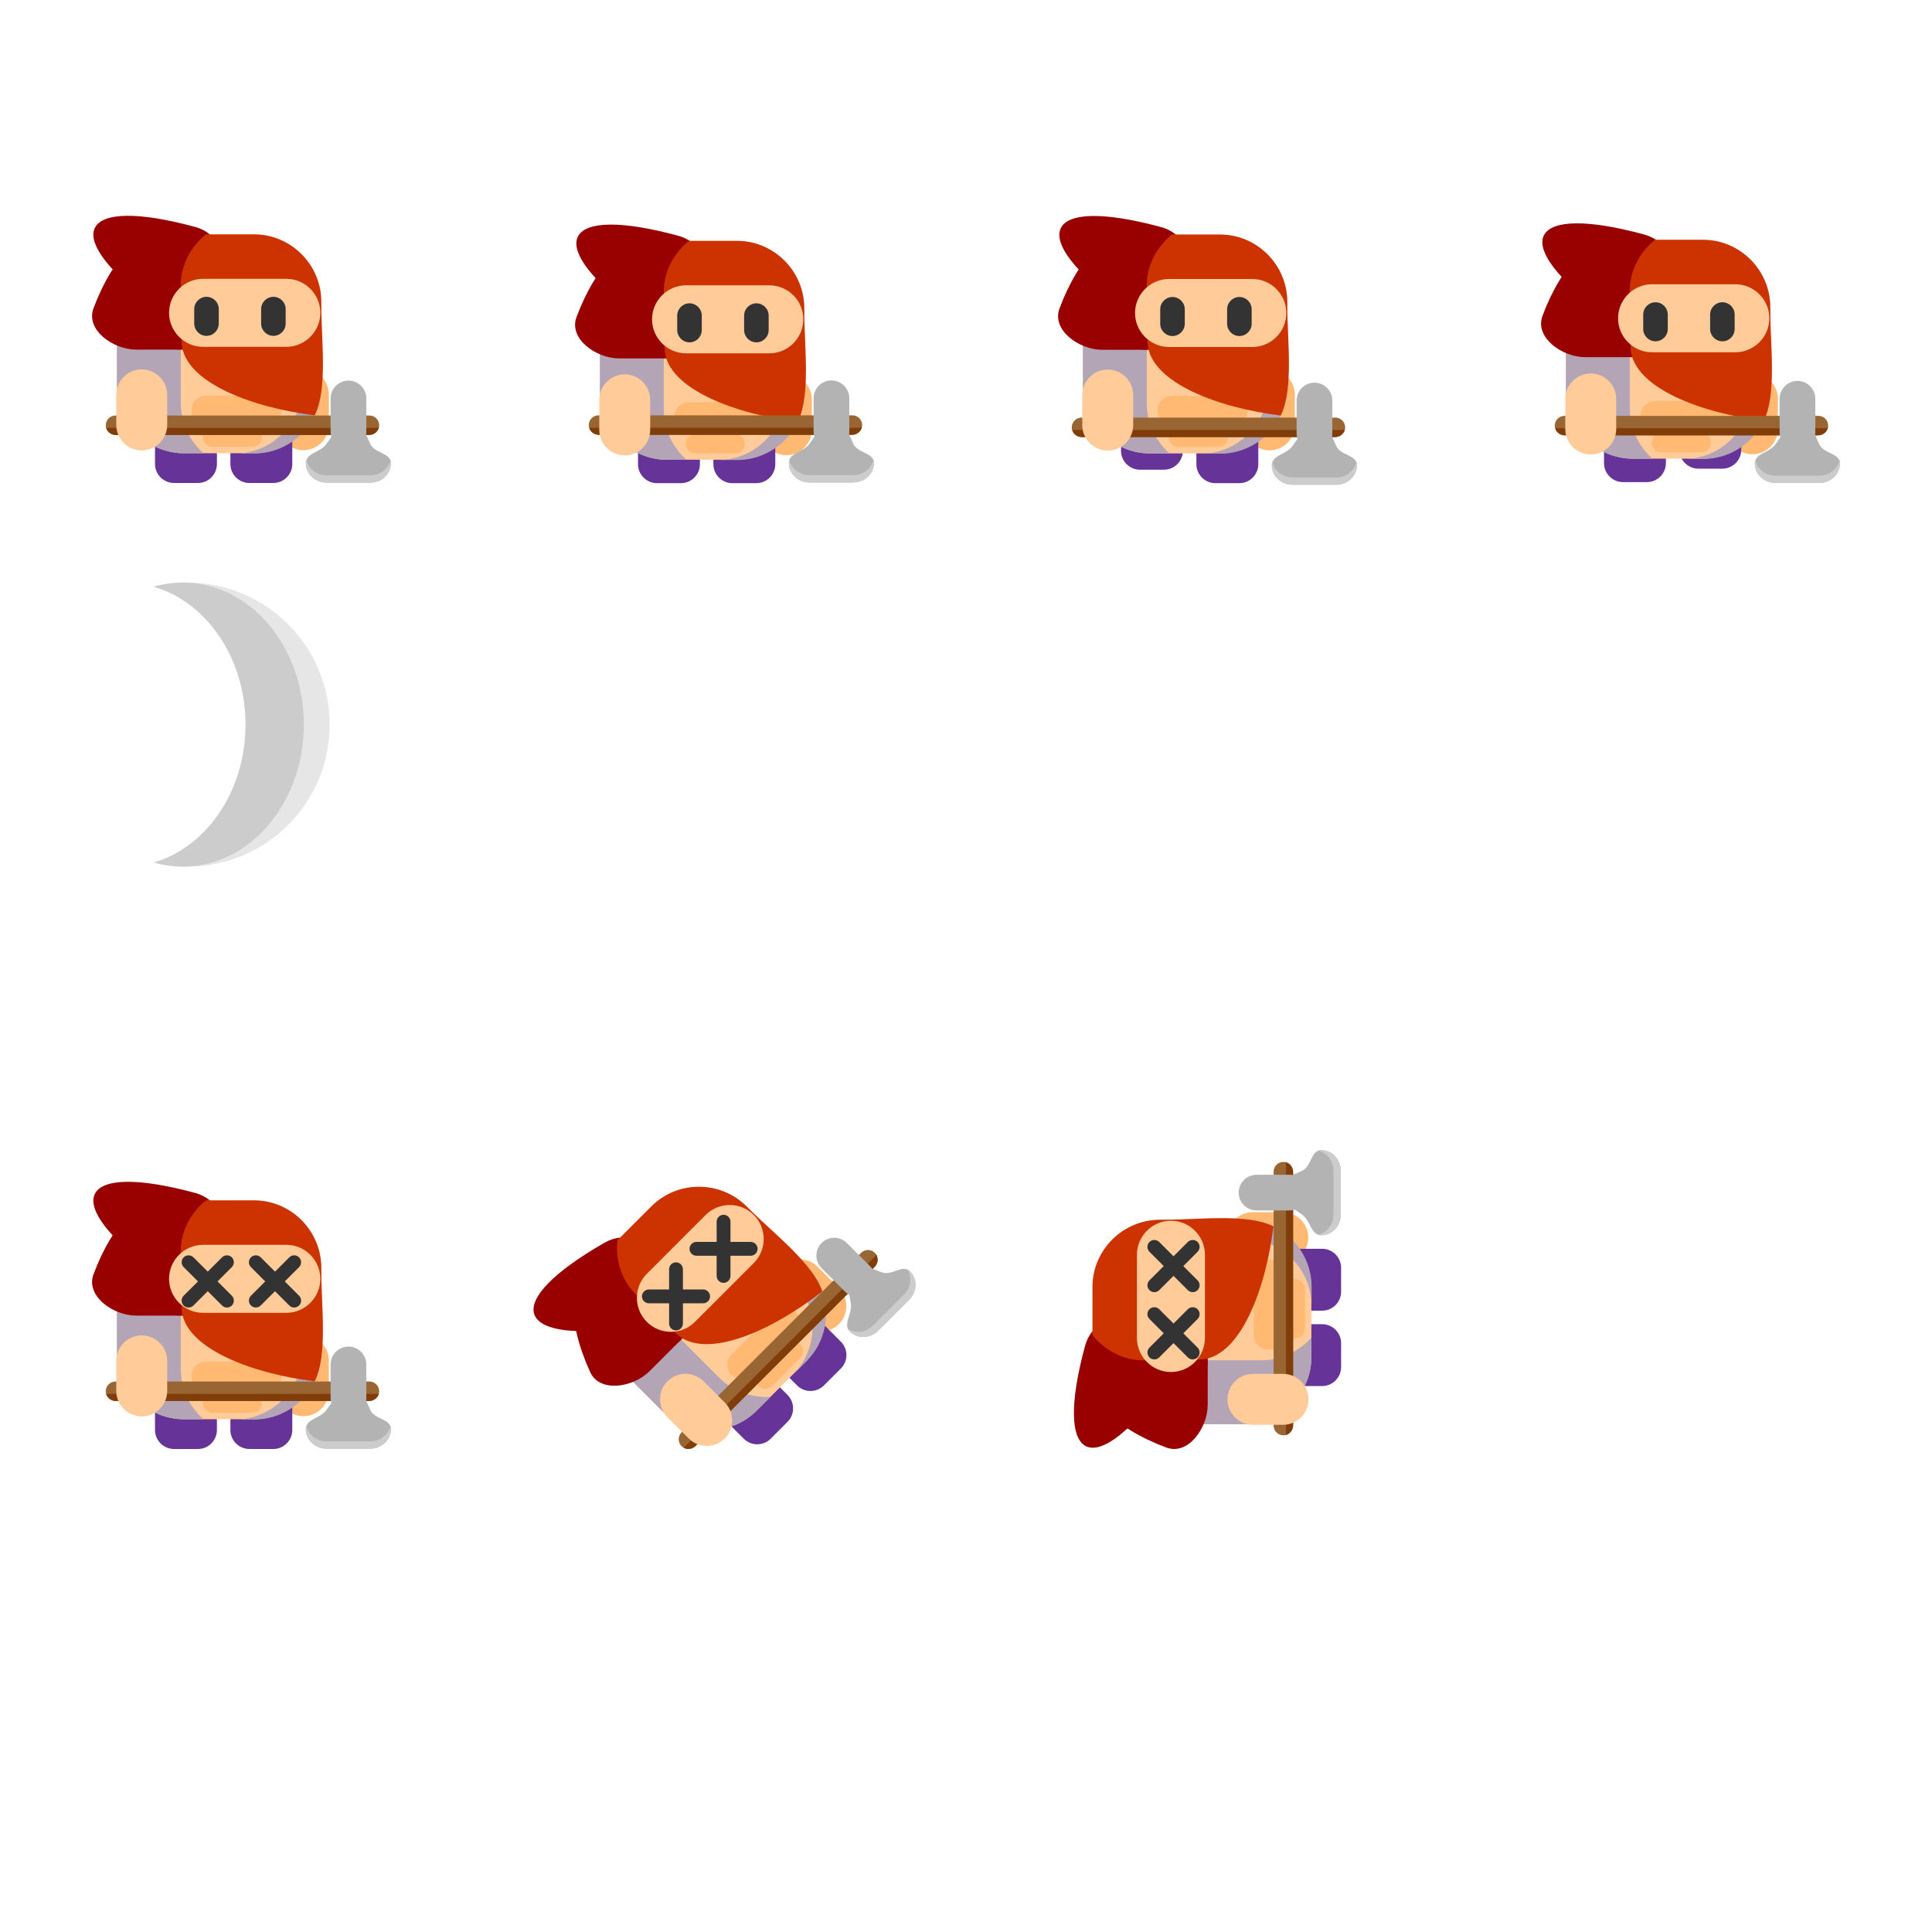 <?xml version="1.0" encoding="UTF-8" standalone="no"?>
<svg
   xmlns:dc="http://purl.org/dc/elements/1.1/"
   xmlns:cc="http://creativecommons.org/ns#"
   xmlns:rdf="http://www.w3.org/1999/02/22-rdf-syntax-ns#"
   xmlns:svg="http://www.w3.org/2000/svg"
   xmlns="http://www.w3.org/2000/svg"
   xmlns:sodipodi="http://sodipodi.sourceforge.net/DTD/sodipodi-0.dtd"
   xmlns:inkscape="http://www.inkscape.org/namespaces/inkscape"
   width="1024"
   height="1024"
   viewBox="0 0 270.933 270.933"
   version="1.1"
   id="svg3565"
   inkscape:version="1.0.1 (3bc2e813f5, 2020-09-07)"
   sodipodi:docname="разбойник с топором.svg"
   inkscape:export-filename="C:\Users\79519\Desktop\Knight\GameKnight\Graphics\Render_png\wood\axe_rogue.png"
   inkscape:export-xdpi="96.00001"
   inkscape:export-ydpi="96.00001">
  <title
     id="title4661">Тайл размером 256x256</title>
  <defs
     id="defs3559" />
  <sodipodi:namedview
     id="base"
     pagecolor="#ffffff"
     bordercolor="#666666"
     borderopacity="1.0"
     inkscape:pageopacity="0.0"
     inkscape:pageshadow="2"
     inkscape:zoom="0.69999999"
     inkscape:cx="158.90916"
     inkscape:cy="375.50212"
     inkscape:document-units="mm"
     inkscape:current-layer="layer1"
     showgrid="true"
     units="px"
     width="256px"
     inkscape:snap-global="true"
     inkscape:document-rotation="0"
     inkscape:window-width="1920"
     inkscape:window-height="1017"
     inkscape:window-x="-32000"
     inkscape:window-y="-32000"
     inkscape:window-maximized="0">
    <inkscape:grid
       type="xygrid"
       id="grid5244"
       units="px"
       spacingx="67.733"
       spacingy="67.733"
       empspacing="1" />
    <inkscape:grid
       type="xygrid"
       id="grid8949"
       color="#e33fff"
       opacity="0.125"
       empcolor="#e33fff"
       empopacity="0.251"
       units="px"
       spacingx="33.867"
       spacingy="33.867"
       empspacing="8" />
  </sodipodi:namedview>
  <g
     inkscape:label="Layer 1"
     inkscape:groupmode="layer"
     id="layer1"
     transform="translate(0,-26.067)">
    <g
       id="g1306"
       transform="translate(46.63,138.15)">
      <path
         class="fil10"
         d="m 109.114,-70.278 c 2.332,1.809 5.949,1.474 6.929,0.1 l 3.538,-4.959 c 0.98,-1.373 -0.373,-4.284 -3.365,-5.094 -16.258,-4.404 -18.665,0.985 -7.102,9.953 z"
         id="path464"
         style="clip-rule:evenodd;fill:#990000;fill-rule:evenodd;stroke-width:0.003;image-rendering:optimizeQuality;shape-rendering:geometricPrecision;text-rendering:geometricPrecision" />
      <path
         class="fil15"
         d="m 131.383,-60.29 v 0 c -1.964,0 -3.57,1.607 -3.57,3.571 v 4.22 c 0,1.964 1.606,3.571 3.57,3.571 v 0 c 1.964,0 3.571,-1.607 3.571,-3.571 v -4.22 c 0,-1.964 -1.607,-3.571 -3.571,-3.571 z"
         id="path884"
         style="clip-rule:evenodd;fill:#ffb973;fill-rule:evenodd;stroke-width:0.003;image-rendering:optimizeQuality;shape-rendering:geometricPrecision;text-rendering:geometricPrecision" />
      <path
         class="fil60"
         d="m 116.594,-57.642 h -3.36 c -1.464,0 -2.661,1.197 -2.661,2.66 v 6.11 c 0,1.463 1.197,2.66 2.661,2.66 h 3.36 c 1.463,0 2.66,-1.197 2.66,-2.66 v -6.11 c 0,-1.463 -1.197,-2.66 -2.66,-2.66 z"
         id="path886"
         style="clip-rule:evenodd;fill:#663399;fill-rule:evenodd;stroke-width:0.003;image-rendering:optimizeQuality;shape-rendering:geometricPrecision;text-rendering:geometricPrecision" />
      <path
         class="fil60"
         d="m 127.166,-55.756 h -3.361 c -1.463,0 -2.66,1.197 -2.66,2.66 v 6.11 c 0,1.463 1.197,2.66 2.66,2.66 h 3.361 c 1.463,0 2.66,-1.197 2.66,-2.66 v -6.11 c 0,-1.463 -1.197,-2.66 -2.66,-2.66 z"
         id="path888"
         style="clip-rule:evenodd;fill:#663399;fill-rule:evenodd;stroke-width:0.003;image-rendering:optimizeQuality;shape-rendering:geometricPrecision;text-rendering:geometricPrecision" />
      <path
         class="fil61"
         d="m 124.397,-79.161 h -9.726 c -5.181,0 -9.419,4.239 -9.419,9.419 v 11.825 c 0,5.181 4.238,9.419 9.419,9.419 h 9.726 c 5.18,0 9.419,-4.239 9.419,-9.419 v -11.825 c 0,-5.181 -4.239,-9.419 -9.419,-9.419 z"
         id="path890"
         style="clip-rule:evenodd;fill:#ffcc99;fill-rule:evenodd;stroke-width:0.003;image-rendering:optimizeQuality;shape-rendering:geometricPrecision;text-rendering:geometricPrecision" />
      <path
         class="fil62"
         d="m 117.717,-79.149 h -3.072 c -5.18,0 -9.419,4.246 -9.419,9.435 v 11.793 c 0,5.189 4.239,9.435 9.419,9.435 h 2.74 c -1.958,-1.732 -3.198,-4.262 -3.198,-7.068 v -16.246 c 0,-2.962 1.381,-5.616 3.53,-7.349 z"
         id="path892"
         style="clip-rule:evenodd;fill:#b3a4b6;fill-rule:evenodd;stroke-width:0.003;image-rendering:optimizeQuality;shape-rendering:geometricPrecision;text-rendering:geometricPrecision" />
      <path
         class="fil62"
         d="m 121.796,-79.124 h 2.689 c 5.18,0 9.419,4.246 9.419,9.435 v 11.793 c 0,5.189 -4.239,9.435 -9.419,9.435 h -2.689 c 5.181,0 9.42,-4.246 9.42,-9.435 v -11.793 c 0,-5.189 -4.239,-9.435 -9.42,-9.435 z"
         id="path894"
         style="clip-rule:evenodd;fill:#b3a4b6;fill-rule:evenodd;stroke-width:0.003;image-rendering:optimizeQuality;shape-rendering:geometricPrecision;text-rendering:geometricPrecision" />
      <path
         class="fil10"
         d="m 101.946,-68.818 c -1.117,2.996 2.701,5.788 6.003,5.788 h 11.921 c 3.302,0 7.239,-2.836 6.003,-5.788 -6.714,-16.039 -18.389,-14.849 -23.927,0 z"
         id="path896"
         style="clip-rule:evenodd;fill:#990000;fill-rule:evenodd;stroke-width:0.003;image-rendering:optimizeQuality;shape-rendering:geometricPrecision;text-rendering:geometricPrecision" />
      <path
         class="fil15"
         d="m 126.285,-56.566 h -8.569 c -1.123,0 -2.043,0.919 -2.043,2.042 v 0 c 0,1.123 0.92,2.042 2.043,2.042 h 8.569 c 1.124,0 2.043,-0.919 2.043,-2.042 v 0 c 0,-1.123 -0.919,-2.042 -2.043,-2.042 z"
         id="path956"
         style="clip-rule:evenodd;fill:#ffb973;fill-rule:evenodd;stroke-width:0.003;image-rendering:optimizeQuality;shape-rendering:geometricPrecision;text-rendering:geometricPrecision" />
      <path
         class="fil15"
         d="m 124.228,-52.086 h -5.627 c -0.738,0 -1.341,0.603 -1.341,1.341 v 0 c 0,0.738 0.603,1.341 1.341,1.341 h 5.627 c 0.738,0 1.341,-0.603 1.341,-1.341 v 0 c 0,-0.738 -0.603,-1.341 -1.341,-1.341 z"
         id="path958"
         style="clip-rule:evenodd;fill:#ffb973;fill-rule:evenodd;stroke-width:0.003;image-rendering:optimizeQuality;shape-rendering:geometricPrecision;text-rendering:geometricPrecision" />
      <path
         class="fil37"
         d="m 124.461,-79.195 h -9.725 c -5.181,0 -9.34,4.247 -9.42,9.435 l -0.09,5.902 9.084,-0.006 c 0.439,5.496 10.043,9.004 18.662,10.048 1.86,-3.822 0.909,-10.467 0.909,-15.944 0,-5.189 -4.239,-9.435 -9.42,-9.435 z"
         id="path972"
         style="clip-rule:evenodd;fill:#cc3300;fill-rule:evenodd;stroke-width:0.003;image-rendering:optimizeQuality;shape-rendering:geometricPrecision;text-rendering:geometricPrecision" />
      <path
         class="fil10"
         d="m 117.816,-79.272 h -3.164 c -5.337,0 -9.614,4.276 -9.704,9.501 l -0.102,5.914 9.341,0.844 0.124,-0.836 -0.131,-8.023 c -0.049,-2.982 1.423,-5.655 3.636,-7.4 z"
         id="path974"
         style="clip-rule:evenodd;fill:#990000;fill-rule:evenodd;stroke-width:0.003;image-rendering:optimizeQuality;shape-rendering:geometricPrecision;text-rendering:geometricPrecision" />
      <path
         class="fil61"
         d="m 117.312,-72.958 h 11.676 c 2.623,0 4.769,2.146 4.769,4.769 v 0 c 0,2.623 -2.146,4.769 -4.769,4.769 h -11.676 c -2.623,0 -4.769,-2.146 -4.769,-4.769 v 0 c 0,-2.623 2.146,-4.769 4.769,-4.769 z"
         id="path976"
         style="clip-rule:evenodd;fill:#ffcc99;fill-rule:evenodd;stroke-width:0.003;image-rendering:optimizeQuality;shape-rendering:geometricPrecision;text-rendering:geometricPrecision" />
      <path
         class="fil18"
         d="m 117.794,-70.436 v 0 c 0.946,0 1.721,0.774 1.721,1.721 v 2.034 c 0,0.946 -0.775,1.721 -1.721,1.721 v 0 c -0.946,0 -1.721,-0.774 -1.721,-1.721 v -2.034 c 0,-0.946 0.775,-1.721 1.721,-1.721 z"
         id="path978"
         style="clip-rule:evenodd;fill:#333333;fill-rule:evenodd;stroke-width:0.003;image-rendering:optimizeQuality;shape-rendering:geometricPrecision;text-rendering:geometricPrecision" />
      <path
         class="fil18"
         d="m 127.175,-70.436 v 0 c 0.947,0 1.721,0.774 1.721,1.721 v 2.034 c 0,0.946 -0.774,1.721 -1.721,1.721 v 0 c -0.946,0 -1.72,-0.774 -1.72,-1.721 v -2.034 c 0,-0.946 0.774,-1.721 1.72,-1.721 z"
         id="path980"
         style="clip-rule:evenodd;fill:#333333;fill-rule:evenodd;stroke-width:0.003;image-rendering:optimizeQuality;shape-rendering:geometricPrecision;text-rendering:geometricPrecision" />
      <path
         class="fil4"
         d="m 140.643,-53.519 h -35.609 c -0.751,0 -1.366,0.615 -1.366,1.366 v 0 c 0,0.751 0.615,1.365 1.366,1.365 h 35.609 c 0.752,0 1.366,-0.615 1.366,-1.365 v 0 c 0,-0.751 -0.614,-1.366 -1.366,-1.366 z"
         id="path982"
         style="clip-rule:evenodd;fill:#996633;fill-rule:evenodd;stroke-width:0.003;image-rendering:optimizeQuality;shape-rendering:geometricPrecision;text-rendering:geometricPrecision" />
      <path
         class="fil29"
         d="m 103.715,-51.784 c 0.173,0.573 0.737,0.996 1.402,0.996 h 35.428 c 0.694,0 1.279,-0.462 1.423,-1.074 -0.151,0.05 -0.313,0.077 -0.482,0.077 z"
         id="path984"
         style="clip-rule:evenodd;fill:#813d09;fill-rule:evenodd;stroke-width:0.003;image-rendering:optimizeQuality;shape-rendering:geometricPrecision;text-rendering:geometricPrecision" />
      <path
         class="fil64"
         d="m 140.204,-51.277 v -4.64 c 0,-1.376 -1.126,-2.503 -2.502,-2.503 v 0 c -1.377,0 -2.503,1.126 -2.503,2.503 v 4.64 c 0,1.376 1.126,2.502 2.503,2.502 v 0 c 1.376,0 2.502,-1.126 2.502,-2.502 z"
         id="path986"
         style="clip-rule:evenodd;fill:#b3b3b3;fill-rule:evenodd;stroke-width:0.003;image-rendering:optimizeQuality;shape-rendering:geometricPrecision;text-rendering:geometricPrecision" />
      <path
         class="fil64"
         d="m 140.754,-49.549 -2.393,-5.349 -3.731,5.349 c -0.875,1.253 -2.904,1.226 -2.904,2.723 v 0 c 0,1.498 1.307,2.723 2.904,2.723 h 6.124 c 1.597,0 2.904,-1.226 2.904,-2.723 v 0 c 0,-1.498 -2.286,-1.342 -2.904,-2.723 z"
         id="path988"
         style="clip-rule:evenodd;fill:#b3b3b3;fill-rule:evenodd;stroke-width:0.003;image-rendering:optimizeQuality;shape-rendering:geometricPrecision;text-rendering:geometricPrecision" />
      <path
         class="fil5"
         d="m 131.778,-47.338 c -0.034,0.166 -0.052,0.337 -0.052,0.512 v 0 c 0,1.498 1.307,2.723 2.904,2.723 h 6.124 c 1.597,0 2.904,-1.226 2.904,-2.723 v 0 c 0,-0.175 -0.019,-0.346 -0.053,-0.512 -0.257,1.255 -1.441,2.211 -2.851,2.211 h -6.124 c -1.411,0 -2.595,-0.956 -2.852,-2.211 z"
         id="path990"
         style="clip-rule:evenodd;fill:#cccccc;fill-rule:evenodd;stroke-width:0.003;image-rendering:optimizeQuality;shape-rendering:geometricPrecision;text-rendering:geometricPrecision" />
      <path
         class="fil61"
         d="m 108.712,-60.257 v 0 c -1.964,0 -3.57,1.607 -3.57,3.571 v 4.22 c 0,1.964 1.606,3.571 3.57,3.571 v 0 c 1.964,0 3.571,-1.607 3.571,-3.571 v -4.22 c 0,-1.964 -1.607,-3.571 -3.571,-3.571 z"
         id="path992"
         style="clip-rule:evenodd;fill:#ffcc99;fill-rule:evenodd;stroke-width:0.003;image-rendering:optimizeQuality;shape-rendering:geometricPrecision;text-rendering:geometricPrecision" />
    </g>
    <g
       id="g1283"
       transform="translate(61.344,138.002)">
      <path
         class="fil10"
         d="m 162.133,-69.096 c 2.333,1.809 5.95,1.474 6.93,0.1 l 3.538,-4.959 c 0.98,-1.373 -0.373,-4.284 -3.365,-5.094 -16.258,-4.405 -18.665,0.985 -7.103,9.953 z"
         id="path9184"
         style="clip-rule:evenodd;fill:#990000;fill-rule:evenodd;stroke-width:0.003;image-rendering:optimizeQuality;shape-rendering:geometricPrecision;text-rendering:geometricPrecision" />
      <path
         class="fil15"
         d="m 184.403,-59.591 v 0 c -1.964,0 -3.57,1.607 -3.57,3.571 v 4.22 c 0,1.964 1.606,3.571 3.57,3.571 v 0 c 1.964,0 3.571,-1.607 3.571,-3.571 v -4.22 c 0,-1.964 -1.607,-3.571 -3.571,-3.571 z"
         id="path9186"
         style="clip-rule:evenodd;fill:#ffb973;fill-rule:evenodd;stroke-width:0.003;image-rendering:optimizeQuality;shape-rendering:geometricPrecision;text-rendering:geometricPrecision" />
      <path
         class="fil60"
         d="m 169.614,-55.756 h -3.361 c -1.463,0 -2.66,1.197 -2.66,2.66 v 6.11 c 0,1.463 1.197,2.66 2.66,2.66 h 3.361 c 1.463,0 2.66,-1.197 2.66,-2.66 v -6.11 c 0,-1.463 -1.197,-2.66 -2.66,-2.66 z"
         id="path9188"
         style="clip-rule:evenodd;fill:#663399;fill-rule:evenodd;stroke-width:0.003;image-rendering:optimizeQuality;shape-rendering:geometricPrecision;text-rendering:geometricPrecision" />
      <path
         class="fil60"
         d="m 180.186,-57.642 h -3.361 c -1.463,0 -2.66,1.197 -2.66,2.66 v 6.11 c 0,1.463 1.197,2.66 2.66,2.66 h 3.361 c 1.463,0 2.66,-1.197 2.66,-2.66 v -6.11 c 0,-1.463 -1.197,-2.66 -2.66,-2.66 z"
         id="path9190"
         style="clip-rule:evenodd;fill:#663399;fill-rule:evenodd;stroke-width:0.003;image-rendering:optimizeQuality;shape-rendering:geometricPrecision;text-rendering:geometricPrecision" />
      <path
         class="fil61"
         d="m 177.417,-78.274 h -9.726 c -5.181,0 -9.419,4.239 -9.419,9.419 v 11.825 c 0,5.181 4.238,9.419 9.419,9.419 h 9.726 c 5.18,0 9.419,-4.239 9.419,-9.419 v -11.825 c 0,-5.181 -4.239,-9.419 -9.419,-9.419 z"
         id="path9192"
         style="clip-rule:evenodd;fill:#ffcc99;fill-rule:evenodd;stroke-width:0.003;image-rendering:optimizeQuality;shape-rendering:geometricPrecision;text-rendering:geometricPrecision" />
      <path
         class="fil62"
         d="m 170.737,-78.262 h -3.072 c -5.18,0 -9.419,4.246 -9.419,9.435 v 11.793 c 0,5.189 4.239,9.435 9.419,9.435 h 2.74 c -1.958,-1.732 -3.198,-4.262 -3.198,-7.068 v -16.246 c 0,-2.962 1.381,-5.616 3.53,-7.349 z"
         id="path9194"
         style="clip-rule:evenodd;fill:#b3a4b6;fill-rule:evenodd;stroke-width:0.003;image-rendering:optimizeQuality;shape-rendering:geometricPrecision;text-rendering:geometricPrecision" />
      <path
         class="fil62"
         d="m 174.816,-78.237 h 2.689 c 5.18,0 9.419,4.246 9.419,9.435 v 11.793 c 0,5.189 -4.239,9.435 -9.419,9.435 h -2.689 c 5.181,0 9.42,-4.246 9.42,-9.435 v -11.793 c 0,-5.189 -4.239,-9.435 -9.42,-9.435 z"
         id="path9196"
         style="clip-rule:evenodd;fill:#b3a4b6;fill-rule:evenodd;stroke-width:0.003;image-rendering:optimizeQuality;shape-rendering:geometricPrecision;text-rendering:geometricPrecision" />
      <path
         class="fil10"
         d="m 154.966,-67.636 c -1.117,2.996 2.701,5.788 6.003,5.788 h 11.921 c 3.302,0 7.239,-2.836 6.003,-5.788 -6.714,-16.039 -18.389,-14.849 -23.927,0 z"
         id="path9198"
         style="clip-rule:evenodd;fill:#990000;fill-rule:evenodd;stroke-width:0.003;image-rendering:optimizeQuality;shape-rendering:geometricPrecision;text-rendering:geometricPrecision" />
      <path
         class="fil15"
         d="m 179.305,-55.679 h -8.569 c -1.123,0 -2.043,0.919 -2.043,2.042 v 0 c 0,1.123 0.92,2.042 2.043,2.042 h 8.569 c 1.124,0 2.043,-0.919 2.043,-2.042 v 0 c 0,-1.123 -0.919,-2.042 -2.043,-2.042 z"
         id="path9200"
         style="clip-rule:evenodd;fill:#ffb973;fill-rule:evenodd;stroke-width:0.003;image-rendering:optimizeQuality;shape-rendering:geometricPrecision;text-rendering:geometricPrecision" />
      <path
         class="fil15"
         d="m 177.248,-51.199 h -5.627 c -0.738,0 -1.341,0.603 -1.341,1.341 v 0 c 0,0.738 0.603,1.341 1.341,1.341 h 5.627 c 0.737,0 1.341,-0.603 1.341,-1.341 v 0 c 0,-0.738 -0.604,-1.341 -1.341,-1.341 z"
         id="path9202"
         style="clip-rule:evenodd;fill:#ffb973;fill-rule:evenodd;stroke-width:0.003;image-rendering:optimizeQuality;shape-rendering:geometricPrecision;text-rendering:geometricPrecision" />
      <path
         class="fil37"
         d="m 177.481,-78.308 h -9.725 c -5.181,0 -9.34,4.247 -9.42,9.435 l -0.09,5.902 9.084,-0.006 c 0.439,5.496 10.042,9.004 18.662,10.048 1.86,-3.822 0.909,-10.467 0.909,-15.944 0,-5.189 -4.239,-9.435 -9.42,-9.435 z"
         id="path9204"
         style="clip-rule:evenodd;fill:#cc3300;fill-rule:evenodd;stroke-width:0.003;image-rendering:optimizeQuality;shape-rendering:geometricPrecision;text-rendering:geometricPrecision" />
      <path
         class="fil10"
         d="m 170.836,-78.384 h -3.164 c -5.337,0 -9.614,4.276 -9.704,9.501 l -0.102,5.914 9.341,0.844 0.124,-0.836 -0.131,-8.023 c -0.049,-2.982 1.423,-5.655 3.636,-7.4 z"
         id="path9206"
         style="clip-rule:evenodd;fill:#990000;fill-rule:evenodd;stroke-width:0.003;image-rendering:optimizeQuality;shape-rendering:geometricPrecision;text-rendering:geometricPrecision" />
      <path
         class="fil61"
         d="m 170.332,-72.071 h 11.676 c 2.623,0 4.769,2.146 4.769,4.769 v 0 c 0,2.623 -2.146,4.769 -4.769,4.769 h -11.676 c -2.623,0 -4.769,-2.146 -4.769,-4.769 v 0 c 0,-2.623 2.146,-4.769 4.769,-4.769 z"
         id="path9208"
         style="clip-rule:evenodd;fill:#ffcc99;fill-rule:evenodd;stroke-width:0.003;image-rendering:optimizeQuality;shape-rendering:geometricPrecision;text-rendering:geometricPrecision" />
      <path
         class="fil18"
         d="m 170.814,-69.549 v 0 c 0.946,0 1.721,0.774 1.721,1.721 v 2.034 c 0,0.946 -0.775,1.721 -1.721,1.721 v 0 c -0.946,0 -1.721,-0.774 -1.721,-1.721 v -2.034 c 0,-0.946 0.775,-1.721 1.721,-1.721 z"
         id="path9210"
         style="clip-rule:evenodd;fill:#333333;fill-rule:evenodd;stroke-width:0.003;image-rendering:optimizeQuality;shape-rendering:geometricPrecision;text-rendering:geometricPrecision" />
      <path
         class="fil18"
         d="m 180.195,-69.549 v 0 c 0.947,0 1.721,0.774 1.721,1.721 v 2.034 c 0,0.946 -0.774,1.721 -1.721,1.721 v 0 c -0.946,0 -1.72,-0.774 -1.72,-1.721 v -2.034 c 0,-0.946 0.774,-1.721 1.72,-1.721 z"
         id="path9212"
         style="clip-rule:evenodd;fill:#333333;fill-rule:evenodd;stroke-width:0.003;image-rendering:optimizeQuality;shape-rendering:geometricPrecision;text-rendering:geometricPrecision" />
      <path
         class="fil4"
         d="m 193.663,-53.619 h -35.609 c -0.751,0 -1.366,0.615 -1.366,1.366 v 0 c 0,0.751 0.615,1.366 1.366,1.366 h 35.609 c 0.752,0 1.366,-0.614 1.366,-1.366 v 0 c 0,-0.751 -0.614,-1.366 -1.366,-1.366 z"
         id="path9214"
         style="clip-rule:evenodd;fill:#996633;fill-rule:evenodd;stroke-width:0.003;image-rendering:optimizeQuality;shape-rendering:geometricPrecision;text-rendering:geometricPrecision" />
      <path
         class="fil29"
         d="m 156.735,-51.884 c 0.173,0.573 0.737,0.996 1.402,0.996 h 35.428 c 0.694,0 1.279,-0.462 1.423,-1.073 -0.151,0.05 -0.314,0.077 -0.482,0.077 z"
         id="path9216"
         style="clip-rule:evenodd;fill:#813d09;fill-rule:evenodd;stroke-width:0.003;image-rendering:optimizeQuality;shape-rendering:geometricPrecision;text-rendering:geometricPrecision" />
      <path
         class="fil64"
         d="m 193.224,-51.377 v -4.64 c 0,-1.376 -1.126,-2.502 -2.502,-2.502 v 0 c -1.377,0 -2.503,1.126 -2.503,2.502 v 4.64 c 0,1.376 1.126,2.503 2.503,2.503 v 0 c 1.376,0 2.502,-1.126 2.502,-2.503 z"
         id="path9218"
         style="clip-rule:evenodd;fill:#b3b3b3;fill-rule:evenodd;stroke-width:0.003;image-rendering:optimizeQuality;shape-rendering:geometricPrecision;text-rendering:geometricPrecision" />
      <path
         class="fil64"
         d="m 193.774,-49.649 -2.393,-5.349 -3.731,5.349 c -0.875,1.253 -2.904,1.226 -2.904,2.723 v 0 c 0,1.498 1.307,2.723 2.904,2.723 h 6.124 c 1.597,0 2.903,-1.226 2.903,-2.723 v 0 c 0,-1.498 -2.285,-1.342 -2.903,-2.723 z"
         id="path9220"
         style="clip-rule:evenodd;fill:#b3b3b3;fill-rule:evenodd;stroke-width:0.003;image-rendering:optimizeQuality;shape-rendering:geometricPrecision;text-rendering:geometricPrecision" />
      <path
         class="fil5"
         d="m 184.798,-47.437 c -0.034,0.166 -0.052,0.337 -0.052,0.512 v 0 c 0,1.498 1.307,2.723 2.904,2.723 h 6.124 c 1.597,0 2.903,-1.226 2.903,-2.723 v 0 c 0,-0.175 -0.018,-0.346 -0.052,-0.512 -0.257,1.255 -1.441,2.211 -2.851,2.211 h -6.124 c -1.411,0 -2.595,-0.956 -2.852,-2.211 z"
         id="path9222"
         style="clip-rule:evenodd;fill:#cccccc;fill-rule:evenodd;stroke-width:0.003;image-rendering:optimizeQuality;shape-rendering:geometricPrecision;text-rendering:geometricPrecision" />
      <path
         class="fil61"
         d="m 161.732,-59.558 v 0 c -1.964,0 -3.57,1.607 -3.57,3.571 v 4.22 c 0,1.964 1.606,3.571 3.57,3.571 v 0 c 1.964,0 3.571,-1.607 3.571,-3.571 v -4.22 c 0,-1.964 -1.607,-3.571 -3.571,-3.571 z"
         id="path9224"
         style="clip-rule:evenodd;fill:#ffcc99;fill-rule:evenodd;stroke-width:0.003;image-rendering:optimizeQuality;shape-rendering:geometricPrecision;text-rendering:geometricPrecision" />
    </g>
    <g
       id="g1237"
       transform="translate(-245.341,138.125)">
      <path
         class="fil10"
         d="m 265.619,-70.278 c 2.332,1.809 5.949,1.474 6.929,0.1 l 3.538,-4.959 c 0.98,-1.373 -0.373,-4.284 -3.365,-5.094 -16.257,-4.404 -18.665,0.985 -7.102,9.953 z"
         id="path9226"
         style="clip-rule:evenodd;fill:#990000;fill-rule:evenodd;stroke-width:0.003;image-rendering:optimizeQuality;shape-rendering:geometricPrecision;text-rendering:geometricPrecision" />
      <path
         class="fil15"
         d="m 287.888,-60.29 v 0 c -1.963,0 -3.57,1.607 -3.57,3.571 v 4.22 c 0,1.964 1.607,3.571 3.57,3.571 v 0 c 1.964,0 3.571,-1.607 3.571,-3.571 v -4.22 c 0,-1.964 -1.607,-3.571 -3.571,-3.571 z"
         id="path9228"
         style="clip-rule:evenodd;fill:#ffb973;fill-rule:evenodd;stroke-width:0.003;image-rendering:optimizeQuality;shape-rendering:geometricPrecision;text-rendering:geometricPrecision" />
      <path
         class="fil60"
         d="m 273.099,-55.756 h -3.36 c -1.463,0 -2.661,1.197 -2.661,2.66 v 6.11 c 0,1.463 1.198,2.66 2.661,2.66 h 3.36 c 1.464,0 2.661,-1.197 2.661,-2.66 v -6.11 c 0,-1.463 -1.197,-2.66 -2.661,-2.66 z"
         id="path9230"
         style="clip-rule:evenodd;fill:#663399;fill-rule:evenodd;stroke-width:0.003;image-rendering:optimizeQuality;shape-rendering:geometricPrecision;text-rendering:geometricPrecision" />
      <path
         class="fil60"
         d="m 283.671,-55.756 h -3.361 c -1.463,0 -2.66,1.197 -2.66,2.66 v 6.11 c 0,1.463 1.197,2.66 2.66,2.66 h 3.361 c 1.463,0 2.66,-1.197 2.66,-2.66 v -6.11 c 0,-1.463 -1.197,-2.66 -2.66,-2.66 z"
         id="path9232"
         style="clip-rule:evenodd;fill:#663399;fill-rule:evenodd;stroke-width:0.003;image-rendering:optimizeQuality;shape-rendering:geometricPrecision;text-rendering:geometricPrecision" />
      <path
         class="fil61"
         d="m 280.902,-79.161 h -9.726 c -5.18,0 -9.419,4.239 -9.419,9.419 v 11.825 c 0,5.181 4.239,9.419 9.419,9.419 h 9.726 c 5.181,0 9.419,-4.239 9.419,-9.419 v -11.825 c 0,-5.181 -4.238,-9.419 -9.419,-9.419 z"
         id="path9234"
         style="clip-rule:evenodd;fill:#ffcc99;fill-rule:evenodd;stroke-width:0.003;image-rendering:optimizeQuality;shape-rendering:geometricPrecision;text-rendering:geometricPrecision" />
      <path
         class="fil62"
         d="m 274.222,-79.149 h -3.071 c -5.181,0 -9.42,4.246 -9.42,9.435 v 11.793 c 0,5.189 4.239,9.435 9.42,9.435 h 2.739 c -1.957,-1.732 -3.197,-4.262 -3.197,-7.068 v -16.246 c 0,-2.962 1.381,-5.616 3.529,-7.349 z"
         id="path9236"
         style="clip-rule:evenodd;fill:#b3a4b6;fill-rule:evenodd;stroke-width:0.003;image-rendering:optimizeQuality;shape-rendering:geometricPrecision;text-rendering:geometricPrecision" />
      <path
         class="fil62"
         d="m 278.302,-79.124 h 2.688 c 5.181,0 9.419,4.246 9.419,9.435 v 11.793 c 0,5.189 -4.238,9.435 -9.419,9.435 h -2.688 c 5.18,0 9.419,-4.246 9.419,-9.435 v -11.793 c 0,-5.189 -4.239,-9.435 -9.419,-9.435 z"
         id="path9238"
         style="clip-rule:evenodd;fill:#b3a4b6;fill-rule:evenodd;stroke-width:0.003;image-rendering:optimizeQuality;shape-rendering:geometricPrecision;text-rendering:geometricPrecision" />
      <path
         class="fil10"
         d="m 258.451,-68.818 c -1.117,2.996 2.702,5.788 6.003,5.788 h 11.921 c 3.302,0 7.239,-2.836 6.003,-5.788 -6.714,-16.039 -18.388,-14.849 -23.927,0 z"
         id="path9240"
         style="clip-rule:evenodd;fill:#990000;fill-rule:evenodd;stroke-width:0.003;image-rendering:optimizeQuality;shape-rendering:geometricPrecision;text-rendering:geometricPrecision" />
      <path
         class="fil15"
         d="m 282.791,-56.566 h -8.57 c -1.123,0 -2.042,0.919 -2.042,2.042 v 0 c 0,1.123 0.919,2.042 2.042,2.042 h 8.57 c 1.123,0 2.042,-0.919 2.042,-2.042 v 0 c 0,-1.123 -0.919,-2.042 -2.042,-2.042 z"
         id="path9242"
         style="clip-rule:evenodd;fill:#ffb973;fill-rule:evenodd;stroke-width:0.003;image-rendering:optimizeQuality;shape-rendering:geometricPrecision;text-rendering:geometricPrecision" />
      <path
         class="fil15"
         d="m 280.733,-52.086 h -5.627 c -0.737,0 -1.341,0.603 -1.341,1.341 v 0 c 0,0.738 0.604,1.341 1.341,1.341 h 5.627 c 0.738,0 1.341,-0.603 1.341,-1.341 v 0 c 0,-0.738 -0.603,-1.341 -1.341,-1.341 z"
         id="path9244"
         style="clip-rule:evenodd;fill:#ffb973;fill-rule:evenodd;stroke-width:0.003;image-rendering:optimizeQuality;shape-rendering:geometricPrecision;text-rendering:geometricPrecision" />
      <path
         class="fil37"
         d="m 280.966,-79.195 h -9.725 c -5.181,0 -9.34,4.247 -9.419,9.435 l -0.091,5.902 9.084,-0.006 c 0.439,5.496 10.043,9.004 18.662,10.048 1.86,-3.822 0.909,-10.467 0.909,-15.944 0,-5.189 -4.239,-9.435 -9.42,-9.435 z"
         id="path9246"
         style="clip-rule:evenodd;fill:#cc3300;fill-rule:evenodd;stroke-width:0.003;image-rendering:optimizeQuality;shape-rendering:geometricPrecision;text-rendering:geometricPrecision" />
      <path
         class="fil10"
         d="m 274.322,-79.272 h -3.165 c -5.337,0 -9.613,4.276 -9.703,9.501 l -0.103,5.914 9.342,0.844 0.123,-0.836 -0.131,-8.023 c -0.048,-2.982 1.423,-5.655 3.637,-7.4 z"
         id="path9248"
         style="clip-rule:evenodd;fill:#990000;fill-rule:evenodd;stroke-width:0.003;image-rendering:optimizeQuality;shape-rendering:geometricPrecision;text-rendering:geometricPrecision" />
      <path
         class="fil61"
         d="m 273.817,-72.958 h 11.676 c 2.623,0 4.769,2.146 4.769,4.769 v 0 c 0,2.623 -2.146,4.769 -4.769,4.769 h -11.676 c -2.622,0 -4.768,-2.146 -4.768,-4.769 v 0 c 0,-2.623 2.146,-4.769 4.768,-4.769 z"
         id="path9250"
         style="clip-rule:evenodd;fill:#ffcc99;fill-rule:evenodd;stroke-width:0.003;image-rendering:optimizeQuality;shape-rendering:geometricPrecision;text-rendering:geometricPrecision" />
      <path
         class="fil18"
         d="m 274.299,-70.436 v 0 c 0.947,0 1.721,0.774 1.721,1.721 v 2.034 c 0,0.946 -0.774,1.721 -1.721,1.721 v 0 c -0.946,0 -1.72,-0.774 -1.72,-1.721 v -2.034 c 0,-0.946 0.774,-1.721 1.72,-1.721 z"
         id="path9252"
         style="clip-rule:evenodd;fill:#333333;fill-rule:evenodd;stroke-width:0.003;image-rendering:optimizeQuality;shape-rendering:geometricPrecision;text-rendering:geometricPrecision" />
      <path
         class="fil18"
         d="m 283.681,-70.436 v 0 c 0.946,0 1.72,0.774 1.72,1.721 v 2.034 c 0,0.946 -0.774,1.721 -1.72,1.721 v 0 c -0.947,0 -1.721,-0.774 -1.721,-1.721 v -2.034 c 0,-0.946 0.774,-1.721 1.721,-1.721 z"
         id="path9254"
         style="clip-rule:evenodd;fill:#333333;fill-rule:evenodd;stroke-width:0.003;image-rendering:optimizeQuality;shape-rendering:geometricPrecision;text-rendering:geometricPrecision" />
      <path
         class="fil4"
         d="m 297.149,-53.788 h -35.61 c -0.751,0 -1.365,0.615 -1.365,1.365 v 0 c 0,0.751 0.614,1.366 1.365,1.366 h 35.61 c 0.751,0 1.365,-0.615 1.365,-1.366 v 0 c 0,-0.751 -0.614,-1.365 -1.365,-1.365 z"
         id="path9256"
         style="clip-rule:evenodd;fill:#996633;fill-rule:evenodd;stroke-width:0.003;image-rendering:optimizeQuality;shape-rendering:geometricPrecision;text-rendering:geometricPrecision" />
      <path
         class="fil29"
         d="m 260.221,-52.053 c 0.173,0.573 0.737,0.996 1.401,0.996 h 35.429 c 0.694,0 1.278,-0.461 1.422,-1.073 -0.151,0.05 -0.313,0.077 -0.482,0.077 z"
         id="path9258"
         style="clip-rule:evenodd;fill:#813d09;fill-rule:evenodd;stroke-width:0.003;image-rendering:optimizeQuality;shape-rendering:geometricPrecision;text-rendering:geometricPrecision" />
      <path
         class="fil64"
         d="m 296.71,-51.546 v -4.64 c 0,-1.376 -1.127,-2.502 -2.503,-2.502 v 0 c -1.376,0 -2.502,1.126 -2.502,2.502 v 4.64 c 0,1.376 1.126,2.502 2.502,2.502 v 0 c 1.376,0 2.503,-1.126 2.503,-2.502 z"
         id="path9260"
         style="clip-rule:evenodd;fill:#b3b3b3;fill-rule:evenodd;stroke-width:0.003;image-rendering:optimizeQuality;shape-rendering:geometricPrecision;text-rendering:geometricPrecision" />
      <path
         class="fil64"
         d="m 297.259,-49.818 -2.392,-5.349 -3.732,5.349 c -0.874,1.253 -2.904,1.226 -2.904,2.723 v 0 c 0,1.498 1.307,2.723 2.904,2.723 h 6.124 c 1.597,0 2.904,-1.226 2.904,-2.723 v 0 c 0,-1.498 -2.286,-1.342 -2.904,-2.723 z"
         id="path9262"
         style="clip-rule:evenodd;fill:#b3b3b3;fill-rule:evenodd;stroke-width:0.003;image-rendering:optimizeQuality;shape-rendering:geometricPrecision;text-rendering:geometricPrecision" />
      <path
         class="fil5"
         d="m 288.283,-47.607 c -0.034,0.166 -0.052,0.337 -0.052,0.512 v 0 c 0,1.498 1.307,2.723 2.904,2.723 h 6.124 c 1.597,0 2.904,-1.226 2.904,-2.723 v 0 c 0,-0.175 -0.018,-0.346 -0.052,-0.512 -0.258,1.255 -1.441,2.211 -2.852,2.211 h -6.124 c -1.411,0 -2.594,-0.956 -2.852,-2.211 z"
         id="path9264"
         style="clip-rule:evenodd;fill:#cccccc;fill-rule:evenodd;stroke-width:0.003;image-rendering:optimizeQuality;shape-rendering:geometricPrecision;text-rendering:geometricPrecision" />
      <path
         class="fil61"
         d="m 265.217,-60.257 v 0 c -1.963,0 -3.57,1.607 -3.57,3.571 v 4.22 c 0,1.964 1.607,3.571 3.57,3.571 v 0 c 1.964,0 3.571,-1.607 3.571,-3.571 v -4.22 c 0,-1.964 -1.607,-3.571 -3.571,-3.571 z"
         id="path9266"
         style="clip-rule:evenodd;fill:#ffcc99;fill-rule:evenodd;stroke-width:0.003;image-rendering:optimizeQuality;shape-rendering:geometricPrecision;text-rendering:geometricPrecision" />
    </g>
    <g
       id="g1191"
       transform="translate(-335.871,191.788)">
      <path
         class="fil22"
         d="m 362.184,-84.026 c -1.658,0 -3.268,0.204 -4.808,0.586 v 0 c 0.132,0.033 0.263,0.067 0.394,0.102 l 0.022,0.006 c 0.8,0.217 1.58,0.482 2.337,0.793 l 0.012,0.005 c 0.123,0.051 0.245,0.102 0.367,0.155 l 0.018,0.008 c 0.744,0.325 1.465,0.694 2.158,1.104 l 0.035,0.021 c 0.108,0.064 0.215,0.129 0.322,0.195 l 0.03,0.018 c 0.559,0.348 1.099,0.723 1.62,1.123 0.016,0.013 0.033,0.026 0.05,0.038 0.091,0.07 0.181,0.142 0.271,0.214 l 0.064,0.051 c 0.089,0.072 0.178,0.145 0.266,0.219 0.016,0.013 0.032,0.027 0.048,0.041 0.388,0.327 0.763,0.668 1.125,1.023 0.018,0.018 0.036,0.035 0.054,0.053 0.076,0.075 0.151,0.151 0.226,0.227 0.027,0.028 0.054,0.056 0.081,0.084 0.071,0.073 0.141,0.146 0.21,0.22 0.03,0.031 0.059,0.063 0.088,0.095 0.069,0.074 0.138,0.149 0.205,0.224 0.025,0.028 0.05,0.056 0.075,0.084 0.23,0.259 0.454,0.524 0.671,0.796 0.022,0.027 0.044,0.054 0.065,0.081 0.058,0.074 0.116,0.148 0.173,0.223 0.032,0.042 0.065,0.084 0.097,0.126 0.054,0.071 0.107,0.143 0.16,0.215 0.034,0.047 0.069,0.094 0.103,0.141 0.05,0.07 0.101,0.141 0.151,0.212 0.035,0.05 0.069,0.1 0.103,0.149 0.049,0.071 0.098,0.142 0.146,0.214 0.033,0.049 0.065,0.098 0.097,0.147 0.121,0.184 0.239,0.37 0.354,0.558 l 0.005,0.007 c 0.042,0.069 0.083,0.139 0.124,0.208 0.035,0.058 0.069,0.117 0.104,0.175 0.039,0.068 0.077,0.136 0.115,0.204 0.036,0.062 0.071,0.125 0.105,0.188 0.037,0.067 0.073,0.133 0.109,0.201 0.035,0.065 0.07,0.131 0.104,0.197 0.034,0.066 0.069,0.132 0.102,0.198 0.035,0.07 0.07,0.14 0.105,0.21 0.031,0.063 0.062,0.127 0.093,0.191 0.041,0.086 0.081,0.173 0.121,0.26 0.035,0.075 0.069,0.15 0.103,0.225 0.046,0.104 0.092,0.208 0.137,0.314 0.025,0.058 0.049,0.117 0.073,0.176 0.033,0.081 0.067,0.162 0.099,0.243 0.025,0.062 0.049,0.124 0.073,0.186 0.031,0.08 0.061,0.159 0.091,0.239 0.023,0.062 0.046,0.125 0.069,0.188 0.03,0.083 0.059,0.165 0.087,0.248 0.021,0.06 0.042,0.121 0.063,0.181 0.03,0.092 0.06,0.184 0.09,0.277 0.016,0.052 0.033,0.104 0.05,0.157 0.044,0.142 0.086,0.285 0.127,0.428 0.01,0.037 0.02,0.074 0.03,0.111 0.031,0.11 0.061,0.22 0.09,0.331 0.015,0.057 0.028,0.114 0.043,0.17 0.023,0.093 0.046,0.186 0.068,0.279 0.014,0.06 0.028,0.121 0.041,0.181 0.021,0.091 0.041,0.183 0.06,0.275 0.013,0.061 0.026,0.122 0.038,0.183 0.019,0.096 0.037,0.192 0.055,0.287 0.01,0.056 0.021,0.113 0.031,0.169 0.021,0.117 0.04,0.234 0.058,0.352 0.006,0.036 0.012,0.071 0.018,0.107 0.023,0.153 0.045,0.306 0.064,0.46 0.006,0.044 0.01,0.088 0.016,0.133 0.013,0.112 0.026,0.224 0.038,0.336 0.006,0.057 0.011,0.114 0.017,0.171 0.009,0.101 0.018,0.201 0.027,0.302 0.004,0.061 0.009,0.122 0.013,0.183 0.007,0.1 0.014,0.199 0.019,0.299 0.004,0.06 0.007,0.119 0.01,0.179 0.005,0.108 0.009,0.216 0.012,0.324 0.002,0.052 0.004,0.103 0.005,0.155 0.004,0.159 0.006,0.319 0.006,0.479 0,0.16 -0.002,0.32 -0.006,0.479 -10e-4,0.052 -0.003,0.103 -0.005,0.155 -0.003,0.108 -0.007,0.216 -0.012,0.324 -0.003,0.06 -0.006,0.119 -0.01,0.179 -0.005,0.1 -0.012,0.2 -0.019,0.299 -0.004,0.061 -0.009,0.122 -0.013,0.183 -0.009,0.101 -0.018,0.202 -0.027,0.302 -0.006,0.057 -0.011,0.114 -0.017,0.171 -0.012,0.112 -0.025,0.224 -0.038,0.336 -0.006,0.044 -0.01,0.088 -0.016,0.133 -0.02,0.154 -0.041,0.307 -0.064,0.46 -0.006,0.036 -0.012,0.071 -0.018,0.107 -0.018,0.118 -0.037,0.235 -0.058,0.352 -0.01,0.057 -0.021,0.113 -0.031,0.169 -0.018,0.096 -0.036,0.192 -0.055,0.287 -0.012,0.061 -0.025,0.122 -0.038,0.183 -0.019,0.092 -0.039,0.183 -0.06,0.275 -0.013,0.06 -0.027,0.121 -0.041,0.181 -0.022,0.093 -0.045,0.186 -0.068,0.279 -0.014,0.057 -0.028,0.114 -0.043,0.17 -0.029,0.111 -0.059,0.221 -0.09,0.331 -0.01,0.037 -0.02,0.074 -0.03,0.111 -0.041,0.143 -0.083,0.286 -0.127,0.428 -0.017,0.052 -0.034,0.104 -0.05,0.157 -0.03,0.092 -0.06,0.185 -0.09,0.277 -0.021,0.061 -0.042,0.121 -0.063,0.181 -0.028,0.083 -0.057,0.166 -0.087,0.248 -0.023,0.063 -0.046,0.126 -0.069,0.188 -0.03,0.08 -0.06,0.16 -0.091,0.239 -0.024,0.062 -0.048,0.124 -0.073,0.186 -0.032,0.081 -0.066,0.162 -0.099,0.243 -0.024,0.059 -0.048,0.118 -0.073,0.176 -0.045,0.105 -0.091,0.21 -0.137,0.314 -0.034,0.075 -0.068,0.15 -0.103,0.225 -0.04,0.087 -0.08,0.174 -0.121,0.26 -0.031,0.064 -0.062,0.127 -0.093,0.191 -0.035,0.07 -0.07,0.14 -0.105,0.21 -0.033,0.066 -0.068,0.132 -0.102,0.198 -0.034,0.066 -0.069,0.131 -0.104,0.197 -0.036,0.067 -0.072,0.134 -0.109,0.201 -0.034,0.063 -0.069,0.125 -0.105,0.188 -0.038,0.068 -0.076,0.136 -0.115,0.204 -0.035,0.059 -0.07,0.117 -0.104,0.175 -0.041,0.07 -0.082,0.139 -0.124,0.208 l -0.005,0.007 c -0.115,0.188 -0.233,0.374 -0.354,0.558 -0.032,0.049 -0.064,0.098 -0.097,0.147 -0.048,0.072 -0.097,0.143 -0.146,0.214 -0.034,0.05 -0.068,0.1 -0.103,0.149 -0.05,0.071 -0.101,0.141 -0.151,0.212 -0.034,0.047 -0.069,0.094 -0.103,0.141 -0.053,0.072 -0.106,0.144 -0.16,0.215 -0.032,0.042 -0.065,0.084 -0.097,0.126 -0.057,0.074 -0.115,0.149 -0.173,0.223 -0.021,0.027 -0.043,0.054 -0.065,0.081 -0.217,0.271 -0.441,0.536 -0.671,0.796 -0.025,0.028 -0.05,0.056 -0.075,0.084 -0.067,0.075 -0.136,0.15 -0.205,0.224 -0.029,0.032 -0.058,0.063 -0.088,0.095 -0.069,0.074 -0.139,0.147 -0.21,0.22 -0.027,0.028 -0.054,0.056 -0.081,0.084 -0.075,0.076 -0.15,0.152 -0.226,0.227 -0.018,0.018 -0.036,0.035 -0.054,0.053 -0.362,0.355 -0.737,0.696 -1.125,1.023 -0.016,0.013 -0.032,0.027 -0.048,0.041 -0.088,0.074 -0.177,0.147 -0.266,0.219 l -0.064,0.051 c -0.09,0.072 -0.18,0.143 -0.271,0.214 l -0.05,0.038 c -0.521,0.4 -1.061,0.775 -1.62,1.122 l -0.03,0.018 c -0.107,0.066 -0.214,0.131 -0.322,0.195 l -0.035,0.021 c -0.694,0.41 -1.414,0.779 -2.158,1.104 l -0.018,0.008 c -0.122,0.053 -0.244,0.105 -0.367,0.156 l -0.012,0.005 c -0.757,0.311 -1.537,0.576 -2.337,0.793 l -0.022,0.006 c -0.131,0.035 -0.262,0.069 -0.394,0.102 v 0 c 1.54,0.382 3.15,0.586 4.808,0.586 10.999,0 19.915,-8.916 19.915,-19.915 0,-10.999 -8.916,-19.915 -19.915,-19.915 z"
         id="path9310"
         style="clip-rule:evenodd;fill:#e6e6e6;fill-rule:evenodd;stroke-width:0.003;image-rendering:optimizeQuality;shape-rendering:geometricPrecision;text-rendering:geometricPrecision" />
      <path
         class="fil13"
         d="m 361.533,-84.026 c -1.411,0 -2.781,0.204 -4.091,0.586 v 0 c 0.113,0.033 0.224,0.067 0.336,0.102 l 0.018,0.006 c 0.681,0.217 1.344,0.482 1.988,0.793 l 0.011,0.005 c 0.104,0.051 0.209,0.102 0.312,0.155 l 0.015,0.008 c 0.633,0.325 1.246,0.694 1.836,1.104 l 0.03,0.021 c 0.092,0.064 0.183,0.129 0.274,0.195 l 0.025,0.018 c 0.476,0.348 0.936,0.723 1.379,1.123 0.014,0.013 0.028,0.026 0.042,0.038 0.078,0.07 0.155,0.142 0.231,0.214 l 0.054,0.051 c 0.076,0.072 0.152,0.145 0.227,0.219 0.014,0.013 0.027,0.027 0.041,0.041 0.33,0.327 0.649,0.668 0.957,1.023 0.015,0.018 0.031,0.035 0.046,0.053 0.065,0.075 0.128,0.151 0.192,0.227 0.023,0.028 0.046,0.056 0.069,0.084 0.06,0.073 0.12,0.146 0.179,0.22 0.025,0.031 0.05,0.063 0.075,0.095 0.058,0.074 0.117,0.149 0.174,0.224 0.021,0.028 0.042,0.056 0.063,0.084 0.197,0.259 0.387,0.524 0.572,0.796 0.018,0.027 0.037,0.054 0.055,0.081 0.05,0.074 0.098,0.148 0.147,0.223 0.028,0.042 0.055,0.084 0.083,0.126 0.045,0.071 0.091,0.143 0.136,0.215 0.029,0.047 0.058,0.094 0.087,0.141 0.043,0.07 0.086,0.141 0.129,0.212 0.029,0.05 0.059,0.1 0.088,0.149 0.042,0.071 0.083,0.142 0.124,0.214 0.028,0.049 0.055,0.098 0.082,0.147 0.103,0.184 0.204,0.37 0.302,0.558 l 0.004,0.007 c 0.035,0.069 0.07,0.139 0.105,0.208 0.03,0.058 0.059,0.117 0.088,0.175 0.034,0.068 0.066,0.136 0.099,0.204 0.03,0.062 0.06,0.125 0.089,0.188 0.031,0.067 0.062,0.133 0.093,0.201 0.03,0.065 0.059,0.131 0.088,0.197 0.029,0.066 0.058,0.132 0.087,0.198 0.03,0.07 0.06,0.14 0.089,0.21 0.027,0.063 0.053,0.127 0.079,0.191 0.036,0.086 0.07,0.173 0.104,0.26 0.029,0.075 0.058,0.15 0.087,0.225 0.039,0.104 0.079,0.208 0.116,0.314 0.022,0.058 0.042,0.117 0.063,0.176 0.028,0.081 0.057,0.162 0.084,0.243 0.021,0.062 0.042,0.124 0.062,0.186 0.026,0.08 0.052,0.159 0.078,0.239 0.019,0.062 0.039,0.125 0.058,0.188 0.026,0.083 0.05,0.165 0.075,0.248 0.017,0.06 0.035,0.121 0.053,0.181 0.026,0.092 0.051,0.184 0.076,0.277 0.014,0.052 0.029,0.104 0.043,0.157 0.037,0.142 0.073,0.285 0.108,0.428 0.009,0.037 0.017,0.074 0.026,0.111 0.026,0.11 0.052,0.22 0.076,0.331 0.012,0.057 0.024,0.114 0.036,0.17 0.02,0.093 0.04,0.186 0.058,0.279 0.012,0.06 0.024,0.121 0.036,0.181 0.017,0.091 0.034,0.183 0.05,0.275 0.011,0.061 0.022,0.122 0.033,0.183 0.016,0.096 0.031,0.192 0.046,0.287 0.009,0.056 0.019,0.113 0.027,0.169 0.017,0.117 0.034,0.234 0.05,0.352 0.004,0.036 0.01,0.071 0.014,0.107 0.02,0.153 0.038,0.306 0.055,0.46 0.005,0.044 0.009,0.088 0.013,0.133 0.012,0.112 0.023,0.224 0.033,0.336 0.005,0.057 0.01,0.114 0.014,0.171 0.008,0.101 0.016,0.201 0.023,0.302 0.004,0.061 0.008,0.122 0.012,0.183 0.006,0.1 0.011,0.199 0.016,0.299 0.003,0.06 0.006,0.119 0.008,0.179 0.004,0.108 0.008,0.216 0.011,0.324 0.001,0.052 0.003,0.103 0.004,0.155 0.003,0.159 0.005,0.319 0.005,0.479 0,0.16 -0.002,0.32 -0.005,0.479 -10e-4,0.052 -0.003,0.103 -0.004,0.155 -0.003,0.108 -0.007,0.216 -0.011,0.324 -0.002,0.06 -0.005,0.119 -0.008,0.179 -0.005,0.1 -0.01,0.2 -0.016,0.299 -0.004,0.061 -0.008,0.122 -0.012,0.183 -0.007,0.101 -0.015,0.202 -0.023,0.302 -0.004,0.057 -0.009,0.114 -0.014,0.171 -0.01,0.112 -0.021,0.224 -0.033,0.336 -0.004,0.044 -0.008,0.088 -0.013,0.133 -0.017,0.154 -0.035,0.307 -0.055,0.46 -0.004,0.036 -0.01,0.071 -0.014,0.107 -0.016,0.118 -0.032,0.235 -0.05,0.352 -0.009,0.057 -0.018,0.113 -0.027,0.169 -0.015,0.096 -0.03,0.192 -0.046,0.287 -0.011,0.061 -0.022,0.122 -0.033,0.183 -0.016,0.092 -0.033,0.183 -0.05,0.275 -0.012,0.06 -0.024,0.121 -0.036,0.181 -0.018,0.093 -0.038,0.186 -0.058,0.279 -0.012,0.057 -0.023,0.114 -0.036,0.17 -0.024,0.111 -0.05,0.221 -0.076,0.331 -0.009,0.037 -0.017,0.074 -0.026,0.111 -0.035,0.143 -0.071,0.286 -0.108,0.428 -0.014,0.052 -0.029,0.104 -0.043,0.157 -0.025,0.092 -0.05,0.185 -0.076,0.277 -0.018,0.061 -0.036,0.121 -0.053,0.181 -0.025,0.083 -0.05,0.166 -0.075,0.248 -0.019,0.063 -0.039,0.126 -0.058,0.188 -0.026,0.08 -0.052,0.16 -0.078,0.239 -0.02,0.062 -0.041,0.124 -0.062,0.186 -0.027,0.081 -0.056,0.162 -0.084,0.243 -0.021,0.059 -0.041,0.118 -0.063,0.176 -0.038,0.105 -0.077,0.21 -0.116,0.314 -0.029,0.075 -0.058,0.15 -0.087,0.225 -0.034,0.087 -0.068,0.174 -0.104,0.26 -0.026,0.064 -0.052,0.127 -0.079,0.191 -0.029,0.07 -0.059,0.14 -0.089,0.21 -0.029,0.066 -0.058,0.132 -0.087,0.198 -0.029,0.066 -0.059,0.131 -0.088,0.197 -0.031,0.067 -0.062,0.134 -0.093,0.201 -0.029,0.063 -0.059,0.125 -0.089,0.188 -0.033,0.068 -0.065,0.136 -0.099,0.204 -0.029,0.059 -0.058,0.117 -0.088,0.175 -0.035,0.07 -0.07,0.139 -0.105,0.208 l -0.004,0.007 c -0.098,0.188 -0.199,0.374 -0.302,0.558 -0.027,0.049 -0.054,0.098 -0.082,0.147 -0.041,0.072 -0.082,0.143 -0.124,0.214 -0.029,0.05 -0.059,0.1 -0.088,0.149 -0.043,0.071 -0.086,0.141 -0.129,0.212 -0.029,0.047 -0.058,0.094 -0.087,0.141 -0.045,0.072 -0.091,0.144 -0.136,0.215 -0.028,0.042 -0.055,0.084 -0.083,0.126 -0.049,0.074 -0.097,0.149 -0.147,0.223 -0.018,0.027 -0.037,0.054 -0.055,0.081 -0.185,0.271 -0.375,0.536 -0.572,0.796 -0.021,0.028 -0.042,0.056 -0.063,0.084 -0.057,0.075 -0.116,0.15 -0.174,0.224 -0.025,0.032 -0.05,0.063 -0.075,0.095 -0.059,0.074 -0.119,0.147 -0.179,0.22 -0.023,0.028 -0.046,0.056 -0.069,0.084 -0.064,0.076 -0.127,0.152 -0.192,0.227 -0.015,0.018 -0.031,0.035 -0.046,0.053 -0.308,0.355 -0.627,0.696 -0.957,1.023 -0.014,0.013 -0.027,0.027 -0.041,0.041 -0.075,0.074 -0.151,0.147 -0.227,0.219 l -0.054,0.051 c -0.076,0.072 -0.153,0.143 -0.231,0.214 l -0.042,0.038 c -0.443,0.4 -0.903,0.775 -1.379,1.122 l -0.025,0.018 c -0.091,0.066 -0.182,0.131 -0.274,0.195 l -0.03,0.021 c -0.59,0.41 -1.203,0.779 -1.836,1.104 l -0.015,0.008 c -0.104,0.053 -0.208,0.105 -0.312,0.156 l -0.011,0.005 c -0.644,0.311 -1.307,0.576 -1.988,0.793 l -0.018,0.006 c -0.112,0.035 -0.223,0.069 -0.336,0.102 v 0 c 1.31,0.382 2.68,0.586 4.091,0.586 9.358,0 16.944,-8.916 16.944,-19.915 -10e-6,-10.999 -7.586,-19.915 -16.944,-19.915 z"
         id="path9312"
         style="clip-rule:evenodd;fill:#cccccc;fill-rule:evenodd;stroke-width:0.003;image-rendering:optimizeQuality;shape-rendering:geometricPrecision;text-rendering:geometricPrecision" />
    </g>
    <g
       id="g1260"
       transform="translate(-132.976,138.15)">
      <path
         class="fil10"
         d="m 220.986,-69.069 c 2.333,1.809 5.95,1.474 6.93,0.1 l 3.538,-4.959 c 0.98,-1.373 -0.373,-4.284 -3.365,-5.094 -16.258,-4.405 -18.665,0.985 -7.103,9.953 z"
         id="path9488"
         style="clip-rule:evenodd;fill:#990000;fill-rule:evenodd;stroke-width:0.003;image-rendering:optimizeQuality;shape-rendering:geometricPrecision;text-rendering:geometricPrecision" />
      <path
         class="fil15"
         d="m 243.256,-59.618 v 0 c -1.964,0 -3.57,1.607 -3.57,3.571 v 4.22 c 0,1.964 1.606,3.57 3.57,3.57 v 0 c 1.964,0 3.571,-1.607 3.571,-3.57 v -4.22 c 0,-1.964 -1.607,-3.571 -3.571,-3.571 z"
         id="path9490"
         style="clip-rule:evenodd;fill:#ffb973;fill-rule:evenodd;stroke-width:0.003;image-rendering:optimizeQuality;shape-rendering:geometricPrecision;text-rendering:geometricPrecision" />
      <path
         class="fil60"
         d="m 228.467,-55.756 h -3.361 c -1.463,0 -2.66,1.197 -2.66,2.66 v 6.11 c 0,1.463 1.197,2.66 2.66,2.66 h 3.361 c 1.463,0 2.66,-1.197 2.66,-2.66 v -6.11 c 0,-1.463 -1.197,-2.66 -2.66,-2.66 z"
         id="path9492"
         style="clip-rule:evenodd;fill:#663399;fill-rule:evenodd;stroke-width:0.003;image-rendering:optimizeQuality;shape-rendering:geometricPrecision;text-rendering:geometricPrecision" />
      <path
         class="fil60"
         d="m 239.038,-55.756 h -3.36 c -1.463,0 -2.66,1.197 -2.66,2.66 v 6.11 c 0,1.463 1.197,2.66 2.66,2.66 h 3.36 c 1.464,0 2.661,-1.197 2.661,-2.66 v -6.11 c 0,-1.463 -1.197,-2.66 -2.661,-2.66 z"
         id="path9494"
         style="clip-rule:evenodd;fill:#663399;fill-rule:evenodd;stroke-width:0.003;image-rendering:optimizeQuality;shape-rendering:geometricPrecision;text-rendering:geometricPrecision" />
      <path
         class="fil61"
         d="m 236.269,-78.275 h -9.725 c -5.181,0 -9.419,4.239 -9.419,9.419 v 11.825 c 0,5.181 4.238,9.419 9.419,9.419 h 9.725 c 5.181,0 9.42,-4.239 9.42,-9.419 v -11.825 c 0,-5.181 -4.239,-9.419 -9.42,-9.419 z"
         id="path9496"
         style="clip-rule:evenodd;fill:#ffcc99;fill-rule:evenodd;stroke-width:0.003;image-rendering:optimizeQuality;shape-rendering:geometricPrecision;text-rendering:geometricPrecision" />
      <path
         class="fil62"
         d="m 229.59,-78.262 h -3.072 c -5.181,0 -9.419,4.246 -9.419,9.435 v 11.793 c 0,5.189 4.238,9.435 9.419,9.435 h 2.74 c -1.958,-1.732 -3.198,-4.262 -3.198,-7.068 v -16.246 c 0,-2.962 1.381,-5.616 3.53,-7.349 z"
         id="path9498"
         style="clip-rule:evenodd;fill:#b3a4b6;fill-rule:evenodd;stroke-width:0.003;image-rendering:optimizeQuality;shape-rendering:geometricPrecision;text-rendering:geometricPrecision" />
      <path
         class="fil62"
         d="m 233.669,-78.238 h 2.689 c 5.18,0 9.419,4.246 9.419,9.435 v 11.793 c 0,5.189 -4.239,9.435 -9.419,9.435 h -2.689 c 5.181,0 9.42,-4.246 9.42,-9.435 v -11.793 c 0,-5.189 -4.239,-9.435 -9.42,-9.435 z"
         id="path9500"
         style="clip-rule:evenodd;fill:#b3a4b6;fill-rule:evenodd;stroke-width:0.003;image-rendering:optimizeQuality;shape-rendering:geometricPrecision;text-rendering:geometricPrecision" />
      <path
         class="fil10"
         d="m 213.819,-67.609 c -1.117,2.995 2.701,5.788 6.003,5.788 h 11.921 c 3.302,0 7.239,-2.836 6.003,-5.788 -6.714,-16.039 -18.389,-14.849 -23.927,0 z"
         id="path9502"
         style="clip-rule:evenodd;fill:#990000;fill-rule:evenodd;stroke-width:0.003;image-rendering:optimizeQuality;shape-rendering:geometricPrecision;text-rendering:geometricPrecision" />
      <path
         class="fil15"
         d="m 238.158,-55.679 h -8.569 c -1.124,0 -2.043,0.919 -2.043,2.042 v 0 c 0,1.123 0.919,2.042 2.043,2.042 h 8.569 c 1.124,0 2.043,-0.919 2.043,-2.042 v 0 c 0,-1.123 -0.919,-2.042 -2.043,-2.042 z"
         id="path9504"
         style="clip-rule:evenodd;fill:#ffb973;fill-rule:evenodd;stroke-width:0.003;image-rendering:optimizeQuality;shape-rendering:geometricPrecision;text-rendering:geometricPrecision" />
      <path
         class="fil15"
         d="m 236.101,-51.2 h -5.627 c -0.738,0 -1.341,0.603 -1.341,1.341 v 0 c 0,0.738 0.603,1.341 1.341,1.341 h 5.627 c 0.737,0 1.341,-0.603 1.341,-1.341 v 0 c 0,-0.738 -0.604,-1.341 -1.341,-1.341 z"
         id="path9506"
         style="clip-rule:evenodd;fill:#ffb973;fill-rule:evenodd;stroke-width:0.003;image-rendering:optimizeQuality;shape-rendering:geometricPrecision;text-rendering:geometricPrecision" />
      <path
         class="fil37"
         d="m 236.334,-78.308 h -9.725 c -5.181,0 -9.34,4.246 -9.42,9.435 l -0.09,5.902 9.084,-0.006 c 0.438,5.496 10.042,9.004 18.662,10.048 1.86,-3.822 0.908,-10.467 0.908,-15.944 0,-5.189 -4.238,-9.435 -9.419,-9.435 z"
         id="path9508"
         style="clip-rule:evenodd;fill:#cc3300;fill-rule:evenodd;stroke-width:0.003;image-rendering:optimizeQuality;shape-rendering:geometricPrecision;text-rendering:geometricPrecision" />
      <path
         class="fil10"
         d="m 229.689,-78.385 h -3.164 c -5.337,0 -9.614,4.276 -9.704,9.501 l -0.102,5.914 9.341,0.844 0.124,-0.836 -0.131,-8.023 c -0.049,-2.982 1.423,-5.655 3.636,-7.4 z"
         id="path9510"
         style="clip-rule:evenodd;fill:#990000;fill-rule:evenodd;stroke-width:0.003;image-rendering:optimizeQuality;shape-rendering:geometricPrecision;text-rendering:geometricPrecision" />
      <path
         class="fil61"
         d="m 229.185,-72.072 h 11.676 c 2.623,0 4.768,2.146 4.768,4.769 v 0 c 0,2.623 -2.145,4.769 -4.768,4.769 h -11.676 c -2.623,0 -4.769,-2.146 -4.769,-4.769 v 0 c 0,-2.623 2.146,-4.769 4.769,-4.769 z"
         id="path9512"
         style="clip-rule:evenodd;fill:#ffcc99;fill-rule:evenodd;stroke-width:0.003;image-rendering:optimizeQuality;shape-rendering:geometricPrecision;text-rendering:geometricPrecision" />
      <path
         class="fil18"
         d="m 229.667,-69.549 v 0 c 0.946,0 1.721,0.774 1.721,1.721 v 2.034 c 0,0.946 -0.775,1.721 -1.721,1.721 v 0 c -0.946,0 -1.721,-0.774 -1.721,-1.721 v -2.034 c 0,-0.946 0.775,-1.721 1.721,-1.721 z"
         id="path9514"
         style="clip-rule:evenodd;fill:#333333;fill-rule:evenodd;stroke-width:0.003;image-rendering:optimizeQuality;shape-rendering:geometricPrecision;text-rendering:geometricPrecision" />
      <path
         class="fil18"
         d="m 239.048,-69.549 v 0 c 0.947,0 1.721,0.774 1.721,1.721 v 2.034 c 0,0.946 -0.774,1.721 -1.721,1.721 v 0 c -0.946,0 -1.72,-0.774 -1.72,-1.721 v -2.034 c 0,-0.946 0.774,-1.721 1.72,-1.721 z"
         id="path9516"
         style="clip-rule:evenodd;fill:#333333;fill-rule:evenodd;stroke-width:0.003;image-rendering:optimizeQuality;shape-rendering:geometricPrecision;text-rendering:geometricPrecision" />
      <path
         class="fil4"
         d="m 252.516,-53.838 h -35.609 c -0.751,0 -1.366,0.615 -1.366,1.366 v 0 c 0,0.751 0.615,1.366 1.366,1.366 h 35.609 c 0.751,0 1.366,-0.615 1.366,-1.366 v 0 c 0,-0.751 -0.615,-1.366 -1.366,-1.366 z"
         id="path9518"
         style="clip-rule:evenodd;fill:#996633;fill-rule:evenodd;stroke-width:0.003;image-rendering:optimizeQuality;shape-rendering:geometricPrecision;text-rendering:geometricPrecision" />
      <path
         class="fil29"
         d="m 215.588,-52.103 c 0.173,0.573 0.737,0.996 1.402,0.996 h 35.428 c 0.694,0 1.279,-0.462 1.422,-1.073 -0.15,0.05 -0.313,0.077 -0.481,0.077 z"
         id="path9520"
         style="clip-rule:evenodd;fill:#813d09;fill-rule:evenodd;stroke-width:0.003;image-rendering:optimizeQuality;shape-rendering:geometricPrecision;text-rendering:geometricPrecision" />
      <path
         class="fil64"
         d="m 252.077,-51.595 v -4.64 c 0,-1.376 -1.126,-2.502 -2.502,-2.502 v 0 c -1.377,0 -2.503,1.126 -2.503,2.502 v 4.64 c 0,1.376 1.126,2.503 2.503,2.503 v 0 c 1.376,0 2.502,-1.126 2.502,-2.503 z"
         id="path9522"
         style="clip-rule:evenodd;fill:#b3b3b3;fill-rule:evenodd;stroke-width:0.003;image-rendering:optimizeQuality;shape-rendering:geometricPrecision;text-rendering:geometricPrecision" />
      <path
         class="fil64"
         d="m 252.627,-49.867 -2.393,-5.349 -3.731,5.349 c -0.875,1.253 -2.904,1.226 -2.904,2.723 v 0 c 0,1.498 1.307,2.723 2.904,2.723 h 6.124 c 1.597,0 2.903,-1.226 2.903,-2.723 v 0 c 0,-1.498 -2.285,-1.342 -2.903,-2.723 z"
         id="path9524"
         style="clip-rule:evenodd;fill:#b3b3b3;fill-rule:evenodd;stroke-width:0.003;image-rendering:optimizeQuality;shape-rendering:geometricPrecision;text-rendering:geometricPrecision" />
      <path
         class="fil5"
         d="m 243.651,-47.656 c -0.034,0.166 -0.052,0.337 -0.052,0.512 v 0 c 0,1.498 1.307,2.723 2.904,2.723 h 6.124 c 1.597,0 2.903,-1.226 2.903,-2.723 v 0 c 0,-0.175 -0.018,-0.346 -0.052,-0.512 -0.257,1.255 -1.441,2.211 -2.851,2.211 h -6.124 c -1.411,0 -2.595,-0.956 -2.852,-2.211 z"
         id="path9526"
         style="clip-rule:evenodd;fill:#cccccc;fill-rule:evenodd;stroke-width:0.003;image-rendering:optimizeQuality;shape-rendering:geometricPrecision;text-rendering:geometricPrecision" />
      <path
         class="fil61"
         d="m 220.585,-59.585 v 0 c -1.964,0 -3.57,1.607 -3.57,3.571 v 4.22 c 0,1.964 1.606,3.571 3.57,3.571 v 0 c 1.964,0 3.571,-1.607 3.571,-3.571 v -4.22 c 0,-1.964 -1.607,-3.571 -3.571,-3.571 z"
         id="path9528"
         style="clip-rule:evenodd;fill:#ffcc99;fill-rule:evenodd;stroke-width:0.003;image-rendering:optimizeQuality;shape-rendering:geometricPrecision;text-rendering:geometricPrecision" />
    </g>
    <g
       id="g1331"
       transform="translate(-44.001,273.592)">
      <path
         class="fil10"
         d="m 64.278,-70.278 c 2.332,1.809 5.949,1.474 6.929,0.1 l 3.539,-4.959 c 0.98,-1.373 -0.374,-4.284 -3.366,-5.094 -16.257,-4.404 -18.665,0.985 -7.102,9.953 z"
         id="path9824"
         style="clip-rule:evenodd;fill:#990000;fill-rule:evenodd;stroke-width:0.003;image-rendering:optimizeQuality;shape-rendering:geometricPrecision;text-rendering:geometricPrecision" />
      <path
         class="fil15"
         d="m 86.548,-60.29 v 0 c -1.964,0 -3.571,1.607 -3.571,3.571 v 4.22 c 0,1.964 1.607,3.571 3.571,3.571 v 0 c 1.963,0 3.57,-1.607 3.57,-3.571 v -4.22 c 0,-1.964 -1.607,-3.571 -3.57,-3.571 z"
         id="path9826"
         style="clip-rule:evenodd;fill:#ffb973;fill-rule:evenodd;stroke-width:0.003;image-rendering:optimizeQuality;shape-rendering:geometricPrecision;text-rendering:geometricPrecision" />
      <path
         class="fil60"
         d="m 71.758,-55.756 h -3.36 c -1.463,0 -2.66,1.197 -2.66,2.66 v 6.11 c 0,1.463 1.197,2.66 2.66,2.66 h 3.36 c 1.464,0 2.661,-1.197 2.661,-2.66 v -6.11 c 0,-1.463 -1.197,-2.66 -2.661,-2.66 z"
         id="path9828"
         style="clip-rule:evenodd;fill:#663399;fill-rule:evenodd;stroke-width:0.003;image-rendering:optimizeQuality;shape-rendering:geometricPrecision;text-rendering:geometricPrecision" />
      <path
         class="fil60"
         d="m 82.33,-55.756 h -3.36 c -1.464,0 -2.661,1.197 -2.661,2.66 v 6.11 c 0,1.463 1.197,2.66 2.661,2.66 h 3.36 c 1.463,0 2.66,-1.197 2.66,-2.66 v -6.11 c 0,-1.463 -1.197,-2.66 -2.66,-2.66 z"
         id="path9830"
         style="clip-rule:evenodd;fill:#663399;fill-rule:evenodd;stroke-width:0.003;image-rendering:optimizeQuality;shape-rendering:geometricPrecision;text-rendering:geometricPrecision" />
      <path
         class="fil61"
         d="m 79.561,-79.161 h -9.725 c -5.181,0 -9.42,4.239 -9.42,9.419 v 11.825 c 0,5.181 4.239,9.419 9.42,9.419 h 9.725 c 5.181,0 9.419,-4.239 9.419,-9.419 v -11.825 c 0,-5.181 -4.238,-9.419 -9.419,-9.419 z"
         id="path9832"
         style="clip-rule:evenodd;fill:#ffcc99;fill-rule:evenodd;stroke-width:0.003;image-rendering:optimizeQuality;shape-rendering:geometricPrecision;text-rendering:geometricPrecision" />
      <path
         class="fil62"
         d="m 72.882,-79.149 h -3.072 c -5.181,0 -9.42,4.246 -9.42,9.435 v 11.793 c 0,5.189 4.239,9.435 9.42,9.435 h 2.739 c -1.957,-1.732 -3.197,-4.262 -3.197,-7.068 v -16.246 c 0,-2.962 1.381,-5.616 3.53,-7.349 z"
         id="path9834"
         style="clip-rule:evenodd;fill:#b3a4b6;fill-rule:evenodd;stroke-width:0.003;image-rendering:optimizeQuality;shape-rendering:geometricPrecision;text-rendering:geometricPrecision" />
      <path
         class="fil62"
         d="m 76.961,-79.124 h 2.688 c 5.181,0 9.42,4.246 9.42,9.435 v 11.793 c 0,5.189 -4.239,9.435 -9.42,9.435 h -2.688 c 5.18,0 9.419,-4.246 9.419,-9.435 v -11.793 c 0,-5.189 -4.239,-9.435 -9.419,-9.435 z"
         id="path9836"
         style="clip-rule:evenodd;fill:#b3a4b6;fill-rule:evenodd;stroke-width:0.003;image-rendering:optimizeQuality;shape-rendering:geometricPrecision;text-rendering:geometricPrecision" />
      <path
         class="fil10"
         d="m 57.111,-68.818 c -1.118,2.996 2.701,5.788 6.002,5.788 h 11.922 c 3.301,0 7.238,-2.836 6.002,-5.788 -6.714,-16.039 -18.388,-14.849 -23.926,0 z"
         id="path9838"
         style="clip-rule:evenodd;fill:#990000;fill-rule:evenodd;stroke-width:0.003;image-rendering:optimizeQuality;shape-rendering:geometricPrecision;text-rendering:geometricPrecision" />
      <path
         class="fil15"
         d="m 81.45,-56.566 h -8.57 c -1.123,0 -2.042,0.919 -2.042,2.042 v 0 c 0,1.123 0.919,2.042 2.042,2.042 h 8.57 c 1.123,0 2.042,-0.919 2.042,-2.042 v 0 c 0,-1.123 -0.919,-2.042 -2.042,-2.042 z"
         id="path9840"
         style="clip-rule:evenodd;fill:#ffb973;fill-rule:evenodd;stroke-width:0.003;image-rendering:optimizeQuality;shape-rendering:geometricPrecision;text-rendering:geometricPrecision" />
      <path
         class="fil15"
         d="m 79.392,-52.086 h -5.627 c -0.737,0 -1.341,0.603 -1.341,1.341 v 0 c 0,0.738 0.604,1.341 1.341,1.341 h 5.627 c 0.738,0 1.341,-0.603 1.341,-1.341 v 0 c 0,-0.738 -0.603,-1.341 -1.341,-1.341 z"
         id="path9842"
         style="clip-rule:evenodd;fill:#ffb973;fill-rule:evenodd;stroke-width:0.003;image-rendering:optimizeQuality;shape-rendering:geometricPrecision;text-rendering:geometricPrecision" />
      <path
         class="fil37"
         d="m 79.626,-79.195 h -9.726 c -5.181,0 -9.34,4.247 -9.419,9.435 l -0.091,5.902 9.084,-0.006 c 0.439,5.496 10.043,9.004 18.662,10.048 1.86,-3.822 0.909,-10.467 0.909,-15.944 0,-5.189 -4.239,-9.435 -9.419,-9.435 z"
         id="path9844"
         style="clip-rule:evenodd;fill:#cc3300;fill-rule:evenodd;stroke-width:0.003;image-rendering:optimizeQuality;shape-rendering:geometricPrecision;text-rendering:geometricPrecision" />
      <path
         class="fil10"
         d="m 72.981,-79.272 h -3.165 c -5.337,0 -9.613,4.276 -9.703,9.501 l -0.102,5.914 9.341,0.844 0.123,-0.836 -0.131,-8.023 c -0.048,-2.982 1.423,-5.655 3.637,-7.4 z"
         id="path9846"
         style="clip-rule:evenodd;fill:#990000;fill-rule:evenodd;stroke-width:0.003;image-rendering:optimizeQuality;shape-rendering:geometricPrecision;text-rendering:geometricPrecision" />
      <path
         class="fil61"
         d="m 72.477,-72.958 h 11.675 c 2.623,0 4.769,2.146 4.769,4.769 v 0 c 0,2.623 -2.146,4.769 -4.769,4.769 H 72.477 c -2.623,0 -4.769,-2.146 -4.769,-4.769 v 0 c 0,-2.623 2.146,-4.769 4.769,-4.769 z"
         id="path9848"
         style="clip-rule:evenodd;fill:#ffcc99;fill-rule:evenodd;stroke-width:0.003;image-rendering:optimizeQuality;shape-rendering:geometricPrecision;text-rendering:geometricPrecision" />
      <path
         class="fil4"
         d="M 95.808,-53.788 H 60.198 c -0.751,0 -1.365,0.615 -1.365,1.365 v 0 c 0,0.751 0.614,1.366 1.365,1.366 h 35.61 c 0.751,0 1.366,-0.615 1.366,-1.366 v 0 c 0,-0.751 -0.615,-1.365 -1.366,-1.365 z"
         id="path9850"
         style="clip-rule:evenodd;fill:#996633;fill-rule:evenodd;stroke-width:0.003;image-rendering:optimizeQuality;shape-rendering:geometricPrecision;text-rendering:geometricPrecision" />
      <path
         class="fil29"
         d="m 58.88,-52.053 c 0.173,0.573 0.737,0.996 1.401,0.996 h 35.429 c 0.694,0 1.278,-0.461 1.422,-1.073 -0.151,0.05 -0.313,0.077 -0.482,0.077 z"
         id="path9852"
         style="clip-rule:evenodd;fill:#813d09;fill-rule:evenodd;stroke-width:0.003;image-rendering:optimizeQuality;shape-rendering:geometricPrecision;text-rendering:geometricPrecision" />
      <path
         class="fil64"
         d="m 95.369,-51.546 v -4.64 c 0,-1.376 -1.126,-2.502 -2.503,-2.502 v 0 c -1.376,0 -2.502,1.126 -2.502,2.502 v 4.64 c 0,1.376 1.126,2.502 2.502,2.502 v 0 c 1.377,0 2.503,-1.126 2.503,-2.502 z"
         id="path9854"
         style="clip-rule:evenodd;fill:#b3b3b3;fill-rule:evenodd;stroke-width:0.003;image-rendering:optimizeQuality;shape-rendering:geometricPrecision;text-rendering:geometricPrecision" />
      <path
         class="fil64"
         d="m 95.918,-49.818 -2.392,-5.349 -3.732,5.349 c -0.874,1.253 -2.904,1.226 -2.904,2.723 v 0 c 0,1.498 1.307,2.723 2.904,2.723 h 6.124 c 1.597,0 2.904,-1.226 2.904,-2.723 v 0 c 0,-1.498 -2.286,-1.342 -2.904,-2.723 z"
         id="path9856"
         style="clip-rule:evenodd;fill:#b3b3b3;fill-rule:evenodd;stroke-width:0.003;image-rendering:optimizeQuality;shape-rendering:geometricPrecision;text-rendering:geometricPrecision" />
      <path
         class="fil5"
         d="m 86.943,-47.607 c -0.035,0.166 -0.053,0.337 -0.053,0.512 v 0 c 0,1.498 1.307,2.723 2.904,2.723 h 6.124 c 1.597,0 2.904,-1.226 2.904,-2.723 v 0 c 0,-0.175 -0.018,-0.346 -0.052,-0.512 -0.257,1.255 -1.441,2.211 -2.852,2.211 h -6.124 c -1.41,0 -2.594,-0.956 -2.851,-2.211 z"
         id="path9858"
         style="clip-rule:evenodd;fill:#cccccc;fill-rule:evenodd;stroke-width:0.003;image-rendering:optimizeQuality;shape-rendering:geometricPrecision;text-rendering:geometricPrecision" />
      <path
         class="fil61"
         d="m 63.877,-60.257 v 0 c -1.964,0 -3.571,1.607 -3.571,3.571 v 4.22 c 0,1.964 1.607,3.571 3.571,3.571 v 0 c 1.963,0 3.57,-1.607 3.57,-3.571 v -4.22 c 0,-1.964 -1.607,-3.571 -3.57,-3.571 z"
         id="path9860"
         style="clip-rule:evenodd;fill:#ffcc99;fill-rule:evenodd;stroke-width:0.003;image-rendering:optimizeQuality;shape-rendering:geometricPrecision;text-rendering:geometricPrecision" />
      <path
         class="fil18"
         d="m 85.942,-71.202 v 0 c -0.377,-0.377 -0.995,-0.377 -1.372,0 l -5.38,5.381 c -0.378,0.377 -0.378,0.995 0,1.372 v 0 c 0.377,0.377 0.994,0.377 1.372,0 l 5.38,-5.381 c 0.378,-0.377 0.378,-0.995 0,-1.372 z"
         id="path9862"
         style="clip-rule:evenodd;fill:#333333;fill-rule:evenodd;stroke-width:0.003;image-rendering:optimizeQuality;shape-rendering:geometricPrecision;text-rendering:geometricPrecision" />
      <path
         class="fil18"
         d="m 79.19,-71.202 v 0 c 0.377,-0.377 0.994,-0.377 1.372,0 l 5.38,5.381 c 0.378,0.377 0.378,0.995 0,1.372 v 0 c -0.377,0.377 -0.995,0.377 -1.372,0 l -5.38,-5.381 c -0.378,-0.377 -0.378,-0.995 0,-1.372 z"
         id="path9864"
         style="clip-rule:evenodd;fill:#333333;fill-rule:evenodd;stroke-width:0.003;image-rendering:optimizeQuality;shape-rendering:geometricPrecision;text-rendering:geometricPrecision" />
      <path
         class="fil18"
         d="m 76.511,-71.202 v 0 c -0.378,-0.377 -0.995,-0.377 -1.373,0 l -5.38,5.381 c -0.378,0.377 -0.378,0.995 0,1.372 v 0 c 0.377,0.377 0.995,0.377 1.372,0 l 5.381,-5.381 c 0.377,-0.377 0.377,-0.995 0,-1.372 z"
         id="path9866"
         style="clip-rule:evenodd;fill:#333333;fill-rule:evenodd;stroke-width:0.003;image-rendering:optimizeQuality;shape-rendering:geometricPrecision;text-rendering:geometricPrecision" />
      <path
         class="fil18"
         d="m 69.758,-71.202 v 0 c 0.377,-0.377 0.995,-0.377 1.372,0 l 5.381,5.381 c 0.377,0.377 0.377,0.995 0,1.372 v 0 c -0.378,0.377 -0.995,0.377 -1.373,0 l -5.38,-5.381 c -0.378,-0.377 -0.378,-0.995 0,-1.372 z"
         id="path9868"
         style="clip-rule:evenodd;fill:#333333;fill-rule:evenodd;stroke-width:0.003;image-rendering:optimizeQuality;shape-rendering:geometricPrecision;text-rendering:geometricPrecision" />
    </g>
    <g
       id="g1356"
       transform="translate(74.241,273.065)">
      <path
         class="fil10"
         d="m 12.562,-60.673 c 2.928,-0.37 5.248,-3.165 4.97,-4.829 l -1.004,-6.009 c -0.278,-1.664 -3.293,-2.765 -5.982,-1.222 -14.61,8.381 -12.501,13.895 2.016,12.06 z"
         id="path9870"
         style="clip-rule:evenodd;fill:#990000;fill-rule:evenodd;stroke-width:0.003;image-rendering:optimizeQuality;shape-rendering:geometricPrecision;text-rendering:geometricPrecision" />
      <path
         class="fil15"
         d="m 35.372,-69.357 v 0 c -1.389,1.389 -1.389,3.661 0,5.049 l 2.983,2.984 c 1.389,1.389 3.661,1.389 5.05,0 v 0 c 1.389,-1.389 1.389,-3.661 0,-5.049 l -2.984,-2.984 c -1.389,-1.389 -3.661,-1.389 -5.049,0 z"
         id="path9872"
         style="clip-rule:evenodd;fill:#ffb973;fill-rule:evenodd;stroke-width:0.003;image-rendering:optimizeQuality;shape-rendering:geometricPrecision;text-rendering:geometricPrecision" />
      <path
         class="fil60"
         d="m 28.12,-55.693 -2.376,2.376 c -1.035,1.035 -1.035,2.728 0,3.762 l 4.32,4.32 c 1.035,1.035 2.728,1.035 3.763,0 l 2.376,-2.376 c 1.035,-1.035 1.035,-2.728 0,-3.762 l -4.321,-4.32 c -1.034,-1.035 -2.727,-1.035 -3.762,0 z"
         id="path9874"
         style="clip-rule:evenodd;fill:#663399;fill-rule:evenodd;stroke-width:0.003;image-rendering:optimizeQuality;shape-rendering:geometricPrecision;text-rendering:geometricPrecision" />
      <path
         class="fil60"
         d="m 35.595,-63.169 -2.376,2.376 c -1.035,1.035 -1.035,2.728 0,3.762 l 4.321,4.321 c 1.034,1.035 2.727,1.035 3.762,0 l 2.376,-2.376 c 1.035,-1.035 1.035,-2.728 0,-3.762 l -4.32,-4.321 c -1.035,-1.035 -2.728,-1.035 -3.763,0 z"
         id="path9876"
         style="clip-rule:evenodd;fill:#663399;fill-rule:evenodd;stroke-width:0.003;image-rendering:optimizeQuality;shape-rendering:geometricPrecision;text-rendering:geometricPrecision" />
      <path
         class="fil61"
         d="m 17.087,-77.76 -6.877,6.877 c -3.663,3.663 -3.663,9.658 0,13.321 l 8.362,8.361 c 3.663,3.663 9.658,3.663 13.321,0 l 6.877,-6.877 c 3.663,-3.663 3.663,-9.658 0,-13.321 l -8.362,-8.361 c -3.663,-3.663 -9.657,-3.663 -13.321,0 z"
         id="path9878"
         style="clip-rule:evenodd;fill:#ffcc99;fill-rule:evenodd;stroke-width:0.003;image-rendering:optimizeQuality;shape-rendering:geometricPrecision;text-rendering:geometricPrecision" />
      <path
         class="fil62"
         d="m 12.373,-73.029 -2.172,2.172 c -3.663,3.663 -3.658,9.663 0.011,13.332 l 8.339,8.339 c 3.67,3.669 9.669,3.674 13.332,0.011 l 1.938,-1.937 c -2.61,0.159 -5.275,-0.753 -7.26,-2.737 l -11.487,-11.488 c -2.095,-2.094 -2.995,-4.948 -2.701,-7.693 z"
         id="path9880"
         style="clip-rule:evenodd;fill:#b3a4b6;fill-rule:evenodd;stroke-width:0.003;image-rendering:optimizeQuality;shape-rendering:geometricPrecision;text-rendering:geometricPrecision" />
      <path
         class="fil62"
         d="m 15.275,-75.896 1.901,-1.901 c 3.663,-3.663 9.663,-3.658 13.332,0.011 l 8.339,8.339 c 3.67,3.67 3.675,9.669 0.011,13.332 l -1.901,1.901 c 3.664,-3.663 3.659,-9.663 -0.011,-13.332 l -8.339,-8.339 c -3.669,-3.67 -9.669,-3.675 -13.332,-0.011 z"
         id="path9882"
         style="clip-rule:evenodd;fill:#b3a4b6;fill-rule:evenodd;stroke-width:0.003;image-rendering:optimizeQuality;shape-rendering:geometricPrecision;text-rendering:geometricPrecision" />
      <path
         class="fil10"
         d="m 8.526,-54.572 c 1.328,2.908 6.003,2.182 8.337,-0.152 l 8.43,-8.429 c 2.334,-2.335 3.113,-7.124 0.152,-8.337 -16.089,-6.593 -23.503,2.503 -16.919,16.919 z"
         id="path9884"
         style="clip-rule:evenodd;fill:#990000;fill-rule:evenodd;stroke-width:0.003;image-rendering:optimizeQuality;shape-rendering:geometricPrecision;text-rendering:geometricPrecision" />
      <path
         class="fil15"
         d="m 34.4,-63.119 -6.059,6.06 c -0.794,0.794 -0.794,2.094 0,2.888 v 0 c 0.794,0.794 2.094,0.794 2.888,0 l 6.06,-6.06 c 0.794,-0.794 0.794,-2.094 0,-2.888 v 0 c -0.795,-0.794 -2.094,-0.794 -2.889,0 z"
         id="path9886"
         style="clip-rule:evenodd;fill:#ffb973;fill-rule:evenodd;stroke-width:0.003;image-rendering:optimizeQuality;shape-rendering:geometricPrecision;text-rendering:geometricPrecision" />
      <path
         class="fil15"
         d="m 36.113,-58.496 -3.979,3.979 c -0.521,0.522 -0.521,1.375 0,1.897 v 0 c 0.522,0.522 1.375,0.522 1.897,0 l 3.979,-3.979 c 0.521,-0.522 0.521,-1.375 0,-1.897 v 0 c -0.522,-0.522 -1.375,-0.522 -1.897,0 z"
         id="path9888"
         style="clip-rule:evenodd;fill:#ffb973;fill-rule:evenodd;stroke-width:0.003;image-rendering:optimizeQuality;shape-rendering:geometricPrecision;text-rendering:geometricPrecision" />
      <path
         class="fil37"
         d="m 17.109,-77.83 -6.877,6.877 c -3.663,3.663 -3.601,9.607 0.012,13.332 l 4.109,4.237 6.419,-6.427 c 4.197,3.576 13.468,-0.735 20.301,-6.091 -1.387,-4.018 -6.759,-8.044 -10.631,-11.917 -3.67,-3.67 -9.669,-3.675 -13.333,-0.011 z"
         id="path9890"
         style="clip-rule:evenodd;fill:#cc3300;fill-rule:evenodd;stroke-width:0.003;image-rendering:optimizeQuality;shape-rendering:geometricPrecision;text-rendering:geometricPrecision" />
      <path
         class="fil10"
         d="m 12.356,-73.185 -2.237,2.238 c -3.774,3.774 -3.774,9.821 -0.144,13.579 l 4.11,4.254 7.202,-6.008 -0.504,-0.678 -5.765,-5.58 c -2.143,-2.074 -2.993,-5.005 -2.662,-7.804 z"
         id="path9892"
         style="clip-rule:evenodd;fill:#990000;fill-rule:evenodd;stroke-width:0.003;image-rendering:optimizeQuality;shape-rendering:geometricPrecision;text-rendering:geometricPrecision" />
      <path
         class="fil61"
         d="m 16.464,-68.365 8.256,-8.256 c 1.855,-1.855 4.889,-1.855 6.744,0 v 0 c 1.855,1.855 1.855,4.889 0,6.744 l -8.256,8.256 c -1.855,1.855 -4.889,1.855 -6.744,0 v 0 c -1.854,-1.855 -1.854,-4.889 0,-6.744 z"
         id="path9894"
         style="clip-rule:evenodd;fill:#ffcc99;fill-rule:evenodd;stroke-width:0.003;image-rendering:optimizeQuality;shape-rendering:geometricPrecision;text-rendering:geometricPrecision" />
      <path
         class="fil4"
         d="m 46.517,-71.307 -25.18,25.18 c -0.531,0.531 -0.531,1.4 0,1.931 v 0 c 0.532,0.531 1.401,0.531 1.932,0 l 25.179,-25.18 c 0.532,-0.531 0.532,-1.4 0,-1.931 v 0 c -0.531,-0.531 -1.4,-0.531 -1.931,0 z"
         id="path9896"
         style="clip-rule:evenodd;fill:#996633;fill-rule:evenodd;stroke-width:0.003;image-rendering:optimizeQuality;shape-rendering:geometricPrecision;text-rendering:geometricPrecision" />
      <path
         class="fil29"
         d="m 21.632,-43.968 c 0.527,0.283 1.225,0.183 1.695,-0.287 l 25.052,-25.052 c 0.491,-0.491 0.578,-1.23 0.246,-1.765 -0.071,0.142 -0.166,0.276 -0.285,0.395 z"
         id="path9898"
         style="clip-rule:evenodd;fill:#813d09;fill-rule:evenodd;stroke-width:0.003;image-rendering:optimizeQuality;shape-rendering:geometricPrecision;text-rendering:geometricPrecision" />
      <path
         class="fil64"
         d="m 47.792,-69.411 -3.281,-3.281 c -0.973,-0.973 -2.565,-0.973 -3.539,0 v 0 c -0.973,0.973 -0.973,2.566 0,3.539 l 3.281,3.281 c 0.973,0.973 2.566,0.973 3.539,0 v 0 c 0.973,-0.973 0.973,-2.566 0,-3.539 z"
         id="path9900"
         style="clip-rule:evenodd;fill:#b3b3b3;fill-rule:evenodd;stroke-width:0.003;image-rendering:optimizeQuality;shape-rendering:geometricPrecision;text-rendering:geometricPrecision" />
      <path
         class="fil64"
         d="m 49.403,-68.578 -5.474,-2.09 1.143,6.421 c 0.268,1.505 -1.187,2.92 -0.127,3.979 v 0 c 1.059,1.059 2.849,1.002 3.979,-0.128 l 4.33,-4.33 c 1.129,-1.129 1.187,-2.92 0.128,-3.979 v 0 c -1.06,-1.059 -2.566,0.667 -3.979,0.128 z"
         id="path9902"
         style="clip-rule:evenodd;fill:#b3b3b3;fill-rule:evenodd;stroke-width:0.003;image-rendering:optimizeQuality;shape-rendering:geometricPrecision;text-rendering:geometricPrecision" />
      <path
         class="fil5"
         d="m 44.619,-60.668 c 0.094,0.141 0.202,0.275 0.326,0.399 v 0 c 1.059,1.059 2.849,1.002 3.979,-0.128 l 4.33,-4.33 c 1.129,-1.129 1.187,-2.92 0.128,-3.979 v 0 c -0.124,-0.124 -0.258,-0.232 -0.399,-0.325 0.705,1.07 0.544,2.583 -0.453,3.58 l -4.331,4.33 c -0.997,0.997 -2.51,1.158 -3.58,0.453 z"
         id="path9904"
         style="clip-rule:evenodd;fill:#cccccc;fill-rule:evenodd;stroke-width:0.003;image-rendering:optimizeQuality;shape-rendering:geometricPrecision;text-rendering:geometricPrecision" />
      <path
         class="fil61"
         d="m 19.364,-53.302 v 0 c -1.388,1.389 -1.388,3.661 0,5.05 l 2.984,2.984 c 1.389,1.389 3.661,1.389 5.05,0 v 0 c 1.388,-1.389 1.388,-3.661 0,-5.05 l -2.984,-2.984 c -1.389,-1.389 -3.661,-1.389 -5.05,0 z"
         id="path9906"
         style="clip-rule:evenodd;fill:#ffcc99;fill-rule:evenodd;stroke-width:0.003;image-rendering:optimizeQuality;shape-rendering:geometricPrecision;text-rendering:geometricPrecision" />
      <path
         class="fil18"
         d="m 27.227,-76.645 v 0 c -0.533,0 -0.97,0.437 -0.97,0.97 v 7.609 c 0,0.534 0.437,0.97 0.97,0.97 v 0 c 0.534,0 0.971,-0.437 0.971,-0.97 v -7.609 c 0,-0.534 -0.437,-0.97 -0.971,-0.97 z"
         id="path9908"
         style="clip-rule:evenodd;fill:#333333;fill-rule:evenodd;stroke-width:0.003;image-rendering:optimizeQuality;shape-rendering:geometricPrecision;text-rendering:geometricPrecision" />
      <path
         class="fil18"
         d="m 22.453,-71.87 v 0 c 0,-0.534 0.436,-0.97 0.97,-0.97 h 7.609 c 0.534,0 0.97,0.437 0.97,0.97 v 0 c 0,0.534 -0.436,0.97 -0.97,0.97 h -7.609 c -0.534,0 -0.97,-0.437 -0.97,-0.97 z"
         id="path9910"
         style="clip-rule:evenodd;fill:#333333;fill-rule:evenodd;stroke-width:0.003;image-rendering:optimizeQuality;shape-rendering:geometricPrecision;text-rendering:geometricPrecision" />
      <path
         class="fil18"
         d="m 20.558,-69.976 v 0 c -0.533,0 -0.97,0.437 -0.97,0.97 v 7.609 c 0,0.534 0.437,0.97 0.97,0.97 v 0 c 0.534,0 0.971,-0.437 0.971,-0.97 v -7.609 c 0,-0.534 -0.437,-0.97 -0.971,-0.97 z"
         id="path9912"
         style="clip-rule:evenodd;fill:#333333;fill-rule:evenodd;stroke-width:0.003;image-rendering:optimizeQuality;shape-rendering:geometricPrecision;text-rendering:geometricPrecision" />
      <path
         class="fil18"
         d="m 15.783,-65.201 v 0 c 0,-0.534 0.437,-0.97 0.971,-0.97 h 7.609 c 0.534,0 0.97,0.437 0.97,0.97 v 0 c 0,0.534 -0.436,0.97 -0.97,0.97 h -7.609 c -0.534,0 -0.971,-0.437 -0.971,-0.97 z"
         id="path9914"
         style="clip-rule:evenodd;fill:#333333;fill-rule:evenodd;stroke-width:0.003;image-rendering:optimizeQuality;shape-rendering:geometricPrecision;text-rendering:geometricPrecision" />
    </g>
    <g
       id="g1381"
       transform="translate(192.43,270.291)">
      <path
         class="fil10"
         d="m -30.314,-48.39 c 1.809,-2.333 1.474,-5.949 0.1,-6.929 l -4.958,-3.538 c -1.374,-0.98 -4.284,0.373 -5.095,3.366 -4.404,16.257 0.986,18.665 9.953,7.102 z"
         id="path9916"
         style="clip-rule:evenodd;fill:#990000;fill-rule:evenodd;stroke-width:0.003;image-rendering:optimizeQuality;shape-rendering:geometricPrecision;text-rendering:geometricPrecision" />
      <path
         class="fil15"
         d="m -20.325,-70.66 v 0 c 0,1.964 1.606,3.57 3.57,3.57 h 4.22 c 1.964,0 3.57,-1.607 3.57,-3.57 v 0 c 0,-1.964 -1.606,-3.571 -3.57,-3.571 h -4.22 c -1.964,0 -3.57,1.607 -3.57,3.571 z"
         id="path9918"
         style="clip-rule:evenodd;fill:#ffb973;fill-rule:evenodd;stroke-width:0.003;image-rendering:optimizeQuality;shape-rendering:geometricPrecision;text-rendering:geometricPrecision" />
      <path
         class="fil60"
         d="m -15.792,-55.871 v 3.36 c 0,1.463 1.198,2.66 2.661,2.66 h 6.11 c 1.463,0 2.66,-1.197 2.66,-2.66 v -3.36 c 0,-1.463 -1.197,-2.66 -2.66,-2.66 h -6.11 c -1.463,0 -2.661,1.197 -2.661,2.66 z"
         id="path9920"
         style="clip-rule:evenodd;fill:#663399;fill-rule:evenodd;stroke-width:0.003;image-rendering:optimizeQuality;shape-rendering:geometricPrecision;text-rendering:geometricPrecision" />
      <path
         class="fil60"
         d="m -15.792,-66.442 v 3.361 c 0,1.463 1.198,2.66 2.661,2.66 h 6.11 c 1.463,0 2.66,-1.197 2.66,-2.66 v -3.361 c 0,-1.463 -1.197,-2.66 -2.66,-2.66 h -6.11 c -1.463,0 -2.661,1.197 -2.661,2.66 z"
         id="path9922"
         style="clip-rule:evenodd;fill:#663399;fill-rule:evenodd;stroke-width:0.003;image-rendering:optimizeQuality;shape-rendering:geometricPrecision;text-rendering:geometricPrecision" />
      <path
         class="fil61"
         d="m -39.197,-63.673 v 9.725 c 0,5.181 4.239,9.419 9.42,9.419 h 11.824 c 5.181,0 9.42,-4.239 9.42,-9.419 v -9.725 c 0,-5.181 -4.239,-9.419 -9.42,-9.419 h -11.824 c -5.181,0 -9.42,4.239 -9.42,9.419 z"
         id="path9924"
         style="clip-rule:evenodd;fill:#ffcc99;fill-rule:evenodd;stroke-width:0.003;image-rendering:optimizeQuality;shape-rendering:geometricPrecision;text-rendering:geometricPrecision" />
      <path
         class="fil62"
         d="m -39.184,-56.994 v 3.072 c 0,5.181 4.246,9.419 9.435,9.419 h 11.793 c 5.189,0 9.435,-4.239 9.435,-9.419 v -2.74 c -1.732,1.958 -4.262,3.198 -7.068,3.198 h -16.246 c -2.962,0 -5.616,-1.381 -7.349,-3.53 z"
         id="path9926"
         style="clip-rule:evenodd;fill:#b3a4b6;fill-rule:evenodd;stroke-width:0.003;image-rendering:optimizeQuality;shape-rendering:geometricPrecision;text-rendering:geometricPrecision" />
      <path
         class="fil62"
         d="m -39.16,-61.073 v -2.688 c 0,-5.181 4.246,-9.419 9.436,-9.419 h 11.793 c 5.189,0 9.435,4.239 9.435,9.419 v 2.688 c 0,-5.181 -4.246,-9.419 -9.435,-9.419 h -11.793 c -5.19,0 -9.436,4.239 -9.436,9.419 z"
         id="path9928"
         style="clip-rule:evenodd;fill:#b3a4b6;fill-rule:evenodd;stroke-width:0.003;image-rendering:optimizeQuality;shape-rendering:geometricPrecision;text-rendering:geometricPrecision" />
      <path
         class="fil10"
         d="m -28.854,-41.223 c 2.996,1.117 5.788,-2.701 5.788,-6.003 v -11.921 c 0,-3.302 -2.836,-7.239 -5.788,-6.003 -16.039,6.714 -14.849,18.389 0,23.927 z"
         id="path9930"
         style="clip-rule:evenodd;fill:#990000;fill-rule:evenodd;stroke-width:0.003;image-rendering:optimizeQuality;shape-rendering:geometricPrecision;text-rendering:geometricPrecision" />
      <path
         class="fil15"
         d="m -16.601,-65.562 v 8.569 c 0,1.123 0.919,2.042 2.042,2.042 v 0 c 1.124,0 2.043,-0.919 2.043,-2.042 v -8.569 c 0,-1.123 -0.919,-2.042 -2.043,-2.042 v 0 c -1.123,0 -2.042,0.919 -2.042,2.042 z"
         id="path9932"
         style="clip-rule:evenodd;fill:#ffb973;fill-rule:evenodd;stroke-width:0.003;image-rendering:optimizeQuality;shape-rendering:geometricPrecision;text-rendering:geometricPrecision" />
      <path
         class="fil15"
         d="m -12.122,-63.505 v 5.627 c 0,0.738 0.604,1.341 1.342,1.341 v 0 c 0.737,0 1.341,-0.603 1.341,-1.341 v -5.627 c 0,-0.738 -0.604,-1.341 -1.341,-1.341 v 0 c -0.738,0 -1.342,0.604 -1.342,1.341 z"
         id="path9934"
         style="clip-rule:evenodd;fill:#ffb973;fill-rule:evenodd;stroke-width:0.003;image-rendering:optimizeQuality;shape-rendering:geometricPrecision;text-rendering:geometricPrecision" />
      <path
         class="fil37"
         d="m -39.23,-63.738 v 9.725 c 0,5.181 4.246,9.34 9.435,9.419 l 5.902,0.09 -0.006,-9.084 c 5.496,-0.439 9.004,-10.043 10.048,-18.662 -3.822,-1.86 -10.467,-0.909 -15.944,-0.909 -5.189,0 -9.435,4.239 -9.435,9.419 z"
         id="path9936"
         style="clip-rule:evenodd;fill:#cc3300;fill-rule:evenodd;stroke-width:0.003;image-rendering:optimizeQuality;shape-rendering:geometricPrecision;text-rendering:geometricPrecision" />
      <path
         class="fil10"
         d="m -39.307,-57.093 v 3.164 c 0,5.337 4.276,9.613 9.501,9.704 l 5.913,0.102 0.844,-9.341 -0.836,-0.123 -8.022,0.131 c -2.982,0.049 -5.655,-1.423 -7.4,-3.636 z"
         id="path9938"
         style="clip-rule:evenodd;fill:#990000;fill-rule:evenodd;stroke-width:0.003;image-rendering:optimizeQuality;shape-rendering:geometricPrecision;text-rendering:geometricPrecision" />
      <path
         class="fil61"
         d="m -32.994,-56.589 v -11.676 c 0,-2.623 2.146,-4.769 4.769,-4.769 v 0 c 2.623,0 4.769,2.146 4.769,4.769 v 11.676 c 0,2.623 -2.146,4.769 -4.769,4.769 v 0 c -2.623,0 -4.769,-2.146 -4.769,-4.769 z"
         id="path9940"
         style="clip-rule:evenodd;fill:#ffcc99;fill-rule:evenodd;stroke-width:0.003;image-rendering:optimizeQuality;shape-rendering:geometricPrecision;text-rendering:geometricPrecision" />
      <path
         class="fil4"
         d="m -13.824,-79.92 v 35.61 c 0,0.751 0.615,1.366 1.366,1.366 v 0 c 0.751,0 1.366,-0.615 1.366,-1.366 v -35.61 c 0,-0.751 -0.615,-1.366 -1.366,-1.366 v 0 c -0.751,0 -1.366,0.615 -1.366,1.366 z"
         id="path9942"
         style="clip-rule:evenodd;fill:#996633;fill-rule:evenodd;stroke-width:0.003;image-rendering:optimizeQuality;shape-rendering:geometricPrecision;text-rendering:geometricPrecision" />
      <path
         class="fil29"
         d="m -12.089,-42.992 c 0.573,-0.173 0.996,-0.737 0.996,-1.401 v -35.429 c 0,-0.694 -0.461,-1.279 -1.073,-1.422 0.05,0.151 0.077,0.313 0.077,0.482 z"
         id="path9944"
         style="clip-rule:evenodd;fill:#813d09;fill-rule:evenodd;stroke-width:0.003;image-rendering:optimizeQuality;shape-rendering:geometricPrecision;text-rendering:geometricPrecision" />
      <path
         class="fil64"
         d="m -11.581,-79.481 h -4.64 c -1.376,0 -2.503,1.126 -2.503,2.502 v 0 c 0,1.376 1.127,2.502 2.503,2.502 h 4.64 c 1.376,0 2.502,-1.126 2.502,-2.502 v 0 c 0,-1.376 -1.126,-2.502 -2.502,-2.502 z"
         id="path9946"
         style="clip-rule:evenodd;fill:#b3b3b3;fill-rule:evenodd;stroke-width:0.003;image-rendering:optimizeQuality;shape-rendering:geometricPrecision;text-rendering:geometricPrecision" />
      <path
         class="fil64"
         d="m -9.853,-80.031 -5.349,2.393 5.349,3.732 c 1.253,0.875 1.225,2.904 2.723,2.904 v 0 c 1.498,0 2.723,-1.307 2.723,-2.904 v -6.124 c 0,-1.597 -1.225,-2.904 -2.723,-2.904 v 0 c -1.498,0 -1.342,2.286 -2.723,2.904 z"
         id="path9948"
         style="clip-rule:evenodd;fill:#b3b3b3;fill-rule:evenodd;stroke-width:0.003;image-rendering:optimizeQuality;shape-rendering:geometricPrecision;text-rendering:geometricPrecision" />
      <path
         class="fil5"
         d="m -7.642,-71.055 c 0.166,0.034 0.337,0.052 0.512,0.052 v 0 c 1.498,0 2.723,-1.307 2.723,-2.904 v -6.124 c 0,-1.597 -1.225,-2.904 -2.723,-2.904 v 0 c -0.175,0 -0.346,0.018 -0.512,0.052 1.255,0.257 2.211,1.441 2.211,2.852 v 6.124 c 0,1.411 -0.956,2.594 -2.211,2.852 z"
         id="path9950"
         style="clip-rule:evenodd;fill:#cccccc;fill-rule:evenodd;stroke-width:0.003;image-rendering:optimizeQuality;shape-rendering:geometricPrecision;text-rendering:geometricPrecision" />
      <path
         class="fil61"
         d="m -20.292,-47.989 v 0 c 0,1.964 1.607,3.571 3.57,3.571 h 4.22 c 1.964,0 3.571,-1.607 3.571,-3.571 v 0 c 0,-1.964 -1.607,-3.57 -3.571,-3.57 h -4.22 c -1.963,0 -3.57,1.607 -3.57,3.57 z"
         id="path9952"
         style="clip-rule:evenodd;fill:#ffcc99;fill-rule:evenodd;stroke-width:0.003;image-rendering:optimizeQuality;shape-rendering:geometricPrecision;text-rendering:geometricPrecision" />
      <path
         class="fil18"
         d="m -31.238,-70.055 v 0 c -0.377,0.377 -0.377,0.995 0,1.372 l 5.381,5.381 c 0.377,0.377 0.995,0.377 1.372,0 v 0 c 0.377,-0.377 0.377,-0.995 0,-1.372 l -5.381,-5.381 c -0.377,-0.377 -0.994,-0.377 -1.372,0 z"
         id="path9954"
         style="clip-rule:evenodd;fill:#333333;fill-rule:evenodd;stroke-width:0.003;image-rendering:optimizeQuality;shape-rendering:geometricPrecision;text-rendering:geometricPrecision" />
      <path
         class="fil18"
         d="m -31.238,-63.302 v 0 c -0.377,-0.377 -0.377,-0.995 0,-1.372 l 5.381,-5.381 c 0.377,-0.377 0.995,-0.377 1.372,0 v 0 c 0.377,0.377 0.377,0.995 0,1.372 l -5.381,5.381 c -0.377,0.377 -0.994,0.377 -1.372,0 z"
         id="path9956"
         style="clip-rule:evenodd;fill:#333333;fill-rule:evenodd;stroke-width:0.003;image-rendering:optimizeQuality;shape-rendering:geometricPrecision;text-rendering:geometricPrecision" />
      <path
         class="fil18"
         d="m -31.238,-60.623 v 0 c -0.377,0.377 -0.377,0.995 0,1.372 l 5.381,5.38 c 0.377,0.377 0.995,0.377 1.372,0 v 0 c 0.377,-0.377 0.377,-0.995 0,-1.372 l -5.381,-5.381 c -0.377,-0.377 -0.994,-0.377 -1.372,0 z"
         id="path9958"
         style="clip-rule:evenodd;fill:#333333;fill-rule:evenodd;stroke-width:0.003;image-rendering:optimizeQuality;shape-rendering:geometricPrecision;text-rendering:geometricPrecision" />
      <path
         class="fil18"
         d="m -31.238,-53.87 v 0 c -0.377,-0.377 -0.377,-0.995 0,-1.372 l 5.381,-5.381 c 0.377,-0.377 0.995,-0.377 1.372,0 v 0 c 0.377,0.377 0.377,0.995 0,1.372 l -5.381,5.38 c -0.377,0.377 -0.994,0.377 -1.372,0 z"
         id="path9960"
         style="clip-rule:evenodd;fill:#333333;fill-rule:evenodd;stroke-width:0.003;image-rendering:optimizeQuality;shape-rendering:geometricPrecision;text-rendering:geometricPrecision" />
    </g>
  </g>
</svg>
